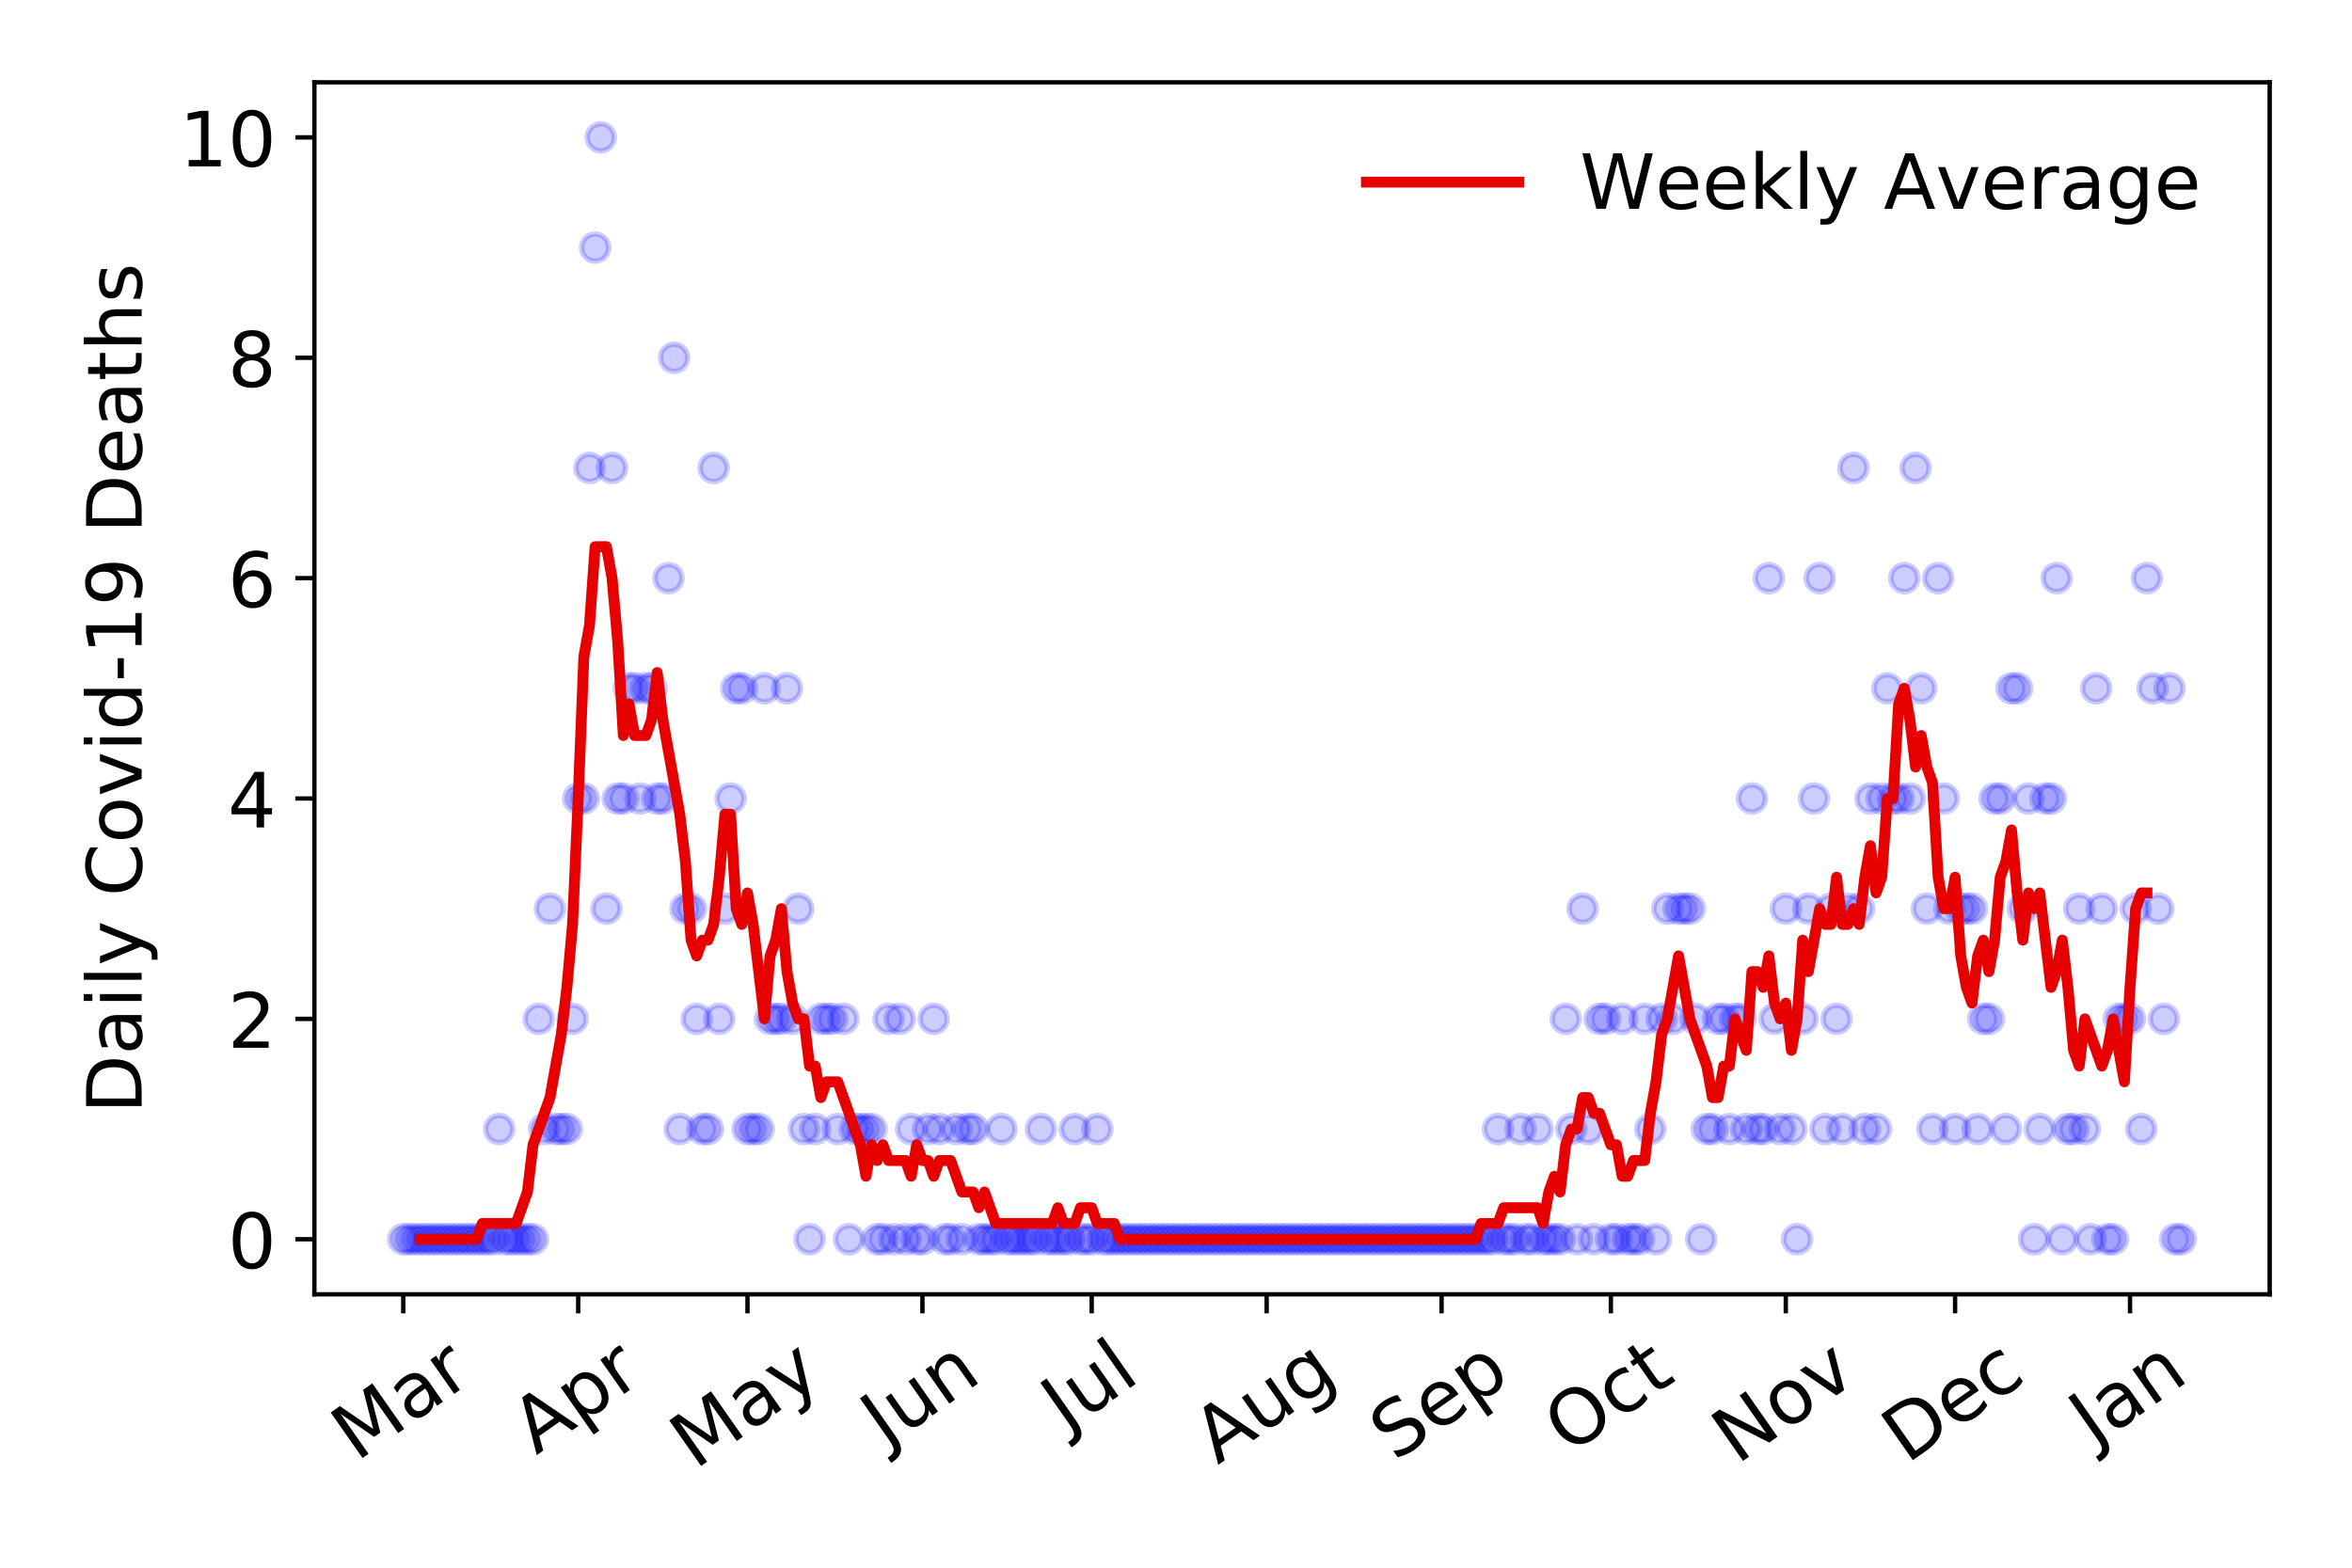 <?xml version="1.0" encoding="utf-8" standalone="no"?>
<!DOCTYPE svg PUBLIC "-//W3C//DTD SVG 1.1//EN"
  "http://www.w3.org/Graphics/SVG/1.1/DTD/svg11.dtd">
<!-- Created with matplotlib (https://matplotlib.org/) -->
<svg height="288pt" version="1.1" viewBox="0 0 432 288" width="432pt" xmlns="http://www.w3.org/2000/svg" xmlns:xlink="http://www.w3.org/1999/xlink">
 <defs>
  <style type="text/css">
*{stroke-linecap:butt;stroke-linejoin:round;}
  </style>
 </defs>
 <g id="figure_1">
  <g id="patch_1">
   <path d="M 0 288 
L 432 288 
L 432 0 
L 0 0 
z
" style="fill:#ffffff;"/>
  </g>
  <g id="axes_1">
   <g id="patch_2">
    <path d="M 57.745 237.778 
L 416.88 237.778 
L 416.88 15.12 
L 57.745 15.12 
z
" style="fill:#ffffff;"/>
   </g>
   <g id="matplotlib.axis_1">
    <g id="xtick_1">
     <g id="line2d_1">
      <defs>
       <path d="M 0 0 
L 0 3.5 
" id="m320314e7ee" style="stroke:#000000;stroke-width:0.8;"/>
      </defs>
      <g>
       <use style="stroke:#000000;stroke-width:0.8;" x="74.069" xlink:href="#m320314e7ee" y="237.778"/>
      </g>
     </g>
     <g id="text_1">
      <!-- Mar -->
      <defs>
       <path d="M 9.812 72.906 
L 24.516 72.906 
L 43.109 23.297 
L 61.812 72.906 
L 76.516 72.906 
L 76.516 0 
L 66.891 0 
L 66.891 64.016 
L 48.094 14.016 
L 38.188 14.016 
L 19.391 64.016 
L 19.391 0 
L 9.812 0 
z
" id="DejaVuSans-77"/>
       <path d="M 34.281 27.484 
Q 23.391 27.484 19.188 25 
Q 14.984 22.516 14.984 16.5 
Q 14.984 11.719 18.141 8.906 
Q 21.297 6.109 26.703 6.109 
Q 34.188 6.109 38.703 11.406 
Q 43.219 16.703 43.219 25.484 
L 43.219 27.484 
z
M 52.203 31.203 
L 52.203 0 
L 43.219 0 
L 43.219 8.297 
Q 40.141 3.328 35.547 0.953 
Q 30.953 -1.422 24.312 -1.422 
Q 15.922 -1.422 10.953 3.297 
Q 6 8.016 6 15.922 
Q 6 25.141 12.172 29.828 
Q 18.359 34.516 30.609 34.516 
L 43.219 34.516 
L 43.219 35.406 
Q 43.219 41.609 39.141 45 
Q 35.062 48.391 27.688 48.391 
Q 23 48.391 18.547 47.266 
Q 14.109 46.141 10.016 43.891 
L 10.016 52.203 
Q 14.938 54.109 19.578 55.047 
Q 24.219 56 28.609 56 
Q 40.484 56 46.344 49.844 
Q 52.203 43.703 52.203 31.203 
z
" id="DejaVuSans-97"/>
       <path d="M 41.109 46.297 
Q 39.594 47.172 37.812 47.578 
Q 36.031 48 33.891 48 
Q 26.266 48 22.188 43.047 
Q 18.109 38.094 18.109 28.812 
L 18.109 0 
L 9.078 0 
L 9.078 54.688 
L 18.109 54.688 
L 18.109 46.188 
Q 20.953 51.172 25.484 53.578 
Q 30.031 56 36.531 56 
Q 37.453 56 38.578 55.875 
Q 39.703 55.766 41.062 55.516 
z
" id="DejaVuSans-114"/>
      </defs>
      <g transform="translate(65.467 268.643)rotate(-35)scale(0.14 -0.14)">
       <use xlink:href="#DejaVuSans-77"/>
       <use x="86.279" xlink:href="#DejaVuSans-97"/>
       <use x="147.559" xlink:href="#DejaVuSans-114"/>
      </g>
     </g>
    </g>
    <g id="xtick_2">
     <g id="line2d_2">
      <g>
       <use style="stroke:#000000;stroke-width:0.8;" x="106.2" xlink:href="#m320314e7ee" y="237.778"/>
      </g>
     </g>
     <g id="text_2">
      <!-- Apr -->
      <defs>
       <path d="M 34.188 63.188 
L 20.797 26.906 
L 47.609 26.906 
z
M 28.609 72.906 
L 39.797 72.906 
L 67.578 0 
L 57.328 0 
L 50.688 18.703 
L 17.828 18.703 
L 11.188 0 
L 0.781 0 
z
" id="DejaVuSans-65"/>
       <path d="M 18.109 8.203 
L 18.109 -20.797 
L 9.078 -20.797 
L 9.078 54.688 
L 18.109 54.688 
L 18.109 46.391 
Q 20.953 51.266 25.266 53.625 
Q 29.594 56 35.594 56 
Q 45.562 56 51.781 48.094 
Q 58.016 40.188 58.016 27.297 
Q 58.016 14.406 51.781 6.484 
Q 45.562 -1.422 35.594 -1.422 
Q 29.594 -1.422 25.266 0.953 
Q 20.953 3.328 18.109 8.203 
z
M 48.688 27.297 
Q 48.688 37.203 44.609 42.844 
Q 40.531 48.484 33.406 48.484 
Q 26.266 48.484 22.188 42.844 
Q 18.109 37.203 18.109 27.297 
Q 18.109 17.391 22.188 11.75 
Q 26.266 6.109 33.406 6.109 
Q 40.531 6.109 44.609 11.75 
Q 48.688 17.391 48.688 27.297 
z
" id="DejaVuSans-112"/>
      </defs>
      <g transform="translate(98.496 267.384)rotate(-35)scale(0.14 -0.14)">
       <use xlink:href="#DejaVuSans-65"/>
       <use x="68.408" xlink:href="#DejaVuSans-112"/>
       <use x="131.885" xlink:href="#DejaVuSans-114"/>
      </g>
     </g>
    </g>
    <g id="xtick_3">
     <g id="line2d_3">
      <g>
       <use style="stroke:#000000;stroke-width:0.8;" x="137.294" xlink:href="#m320314e7ee" y="237.778"/>
      </g>
     </g>
     <g id="text_3">
      <!-- May -->
      <defs>
       <path d="M 32.172 -5.078 
Q 28.375 -14.844 24.75 -17.812 
Q 21.141 -20.797 15.094 -20.797 
L 7.906 -20.797 
L 7.906 -13.281 
L 13.188 -13.281 
Q 16.891 -13.281 18.938 -11.516 
Q 21 -9.766 23.484 -3.219 
L 25.094 0.875 
L 2.984 54.688 
L 12.5 54.688 
L 29.594 11.922 
L 46.688 54.688 
L 56.203 54.688 
z
" id="DejaVuSans-121"/>
      </defs>
      <g transform="translate(127.654 270.094)rotate(-35)scale(0.14 -0.14)">
       <use xlink:href="#DejaVuSans-77"/>
       <use x="86.279" xlink:href="#DejaVuSans-97"/>
       <use x="147.559" xlink:href="#DejaVuSans-121"/>
      </g>
     </g>
    </g>
    <g id="xtick_4">
     <g id="line2d_4">
      <g>
       <use style="stroke:#000000;stroke-width:0.8;" x="169.424" xlink:href="#m320314e7ee" y="237.778"/>
      </g>
     </g>
     <g id="text_4">
      <!-- Jun -->
      <defs>
       <path d="M 9.812 72.906 
L 19.672 72.906 
L 19.672 5.078 
Q 19.672 -8.109 14.672 -14.062 
Q 9.672 -20.016 -1.422 -20.016 
L -5.172 -20.016 
L -5.172 -11.719 
L -2.094 -11.719 
Q 4.438 -11.719 7.125 -8.047 
Q 9.812 -4.391 9.812 5.078 
z
" id="DejaVuSans-74"/>
       <path d="M 8.5 21.578 
L 8.5 54.688 
L 17.484 54.688 
L 17.484 21.922 
Q 17.484 14.156 20.5 10.266 
Q 23.531 6.391 29.594 6.391 
Q 36.859 6.391 41.078 11.031 
Q 45.312 15.672 45.312 23.688 
L 45.312 54.688 
L 54.297 54.688 
L 54.297 0 
L 45.312 0 
L 45.312 8.406 
Q 42.047 3.422 37.719 1 
Q 33.406 -1.422 27.688 -1.422 
Q 18.266 -1.422 13.375 4.438 
Q 8.5 10.297 8.5 21.578 
z
M 31.109 56 
z
" id="DejaVuSans-117"/>
       <path d="M 54.891 33.016 
L 54.891 0 
L 45.906 0 
L 45.906 32.719 
Q 45.906 40.484 42.875 44.328 
Q 39.844 48.188 33.797 48.188 
Q 26.516 48.188 22.312 43.547 
Q 18.109 38.922 18.109 30.906 
L 18.109 0 
L 9.078 0 
L 9.078 54.688 
L 18.109 54.688 
L 18.109 46.188 
Q 21.344 51.125 25.703 53.562 
Q 30.078 56 35.797 56 
Q 45.219 56 50.047 50.172 
Q 54.891 44.344 54.891 33.016 
z
" id="DejaVuSans-110"/>
      </defs>
      <g transform="translate(162.68 266.039)rotate(-35)scale(0.14 -0.14)">
       <use xlink:href="#DejaVuSans-74"/>
       <use x="29.492" xlink:href="#DejaVuSans-117"/>
       <use x="92.871" xlink:href="#DejaVuSans-110"/>
      </g>
     </g>
    </g>
    <g id="xtick_5">
     <g id="line2d_5">
      <g>
       <use style="stroke:#000000;stroke-width:0.8;" x="200.518" xlink:href="#m320314e7ee" y="237.778"/>
      </g>
     </g>
     <g id="text_5">
      <!-- Jul -->
      <defs>
       <path d="M 9.422 75.984 
L 18.406 75.984 
L 18.406 0 
L 9.422 0 
z
" id="DejaVuSans-108"/>
      </defs>
      <g transform="translate(195.815 263.181)rotate(-35)scale(0.14 -0.14)">
       <use xlink:href="#DejaVuSans-74"/>
       <use x="29.492" xlink:href="#DejaVuSans-117"/>
       <use x="92.871" xlink:href="#DejaVuSans-108"/>
      </g>
     </g>
    </g>
    <g id="xtick_6">
     <g id="line2d_6">
      <g>
       <use style="stroke:#000000;stroke-width:0.8;" x="232.648" xlink:href="#m320314e7ee" y="237.778"/>
      </g>
     </g>
     <g id="text_6">
      <!-- Aug -->
      <defs>
       <path d="M 45.406 27.984 
Q 45.406 37.75 41.375 43.109 
Q 37.359 48.484 30.078 48.484 
Q 22.859 48.484 18.828 43.109 
Q 14.797 37.75 14.797 27.984 
Q 14.797 18.266 18.828 12.891 
Q 22.859 7.516 30.078 7.516 
Q 37.359 7.516 41.375 12.891 
Q 45.406 18.266 45.406 27.984 
z
M 54.391 6.781 
Q 54.391 -7.172 48.188 -13.984 
Q 42 -20.797 29.203 -20.797 
Q 24.469 -20.797 20.266 -20.094 
Q 16.062 -19.391 12.109 -17.922 
L 12.109 -9.188 
Q 16.062 -11.328 19.922 -12.344 
Q 23.781 -13.375 27.781 -13.375 
Q 36.625 -13.375 41.016 -8.766 
Q 45.406 -4.156 45.406 5.172 
L 45.406 9.625 
Q 42.625 4.781 38.281 2.391 
Q 33.938 0 27.875 0 
Q 17.828 0 11.672 7.656 
Q 5.516 15.328 5.516 27.984 
Q 5.516 40.672 11.672 48.328 
Q 17.828 56 27.875 56 
Q 33.938 56 38.281 53.609 
Q 42.625 51.219 45.406 46.391 
L 45.406 54.688 
L 54.391 54.688 
z
" id="DejaVuSans-103"/>
      </defs>
      <g transform="translate(223.668 269.172)rotate(-35)scale(0.14 -0.14)">
       <use xlink:href="#DejaVuSans-65"/>
       <use x="68.408" xlink:href="#DejaVuSans-117"/>
       <use x="131.787" xlink:href="#DejaVuSans-103"/>
      </g>
     </g>
    </g>
    <g id="xtick_7">
     <g id="line2d_7">
      <g>
       <use style="stroke:#000000;stroke-width:0.8;" x="264.779" xlink:href="#m320314e7ee" y="237.778"/>
      </g>
     </g>
     <g id="text_7">
      <!-- Sep -->
      <defs>
       <path d="M 53.516 70.516 
L 53.516 60.891 
Q 47.906 63.578 42.922 64.891 
Q 37.938 66.219 33.297 66.219 
Q 25.25 66.219 20.875 63.094 
Q 16.5 59.969 16.5 54.203 
Q 16.5 49.359 19.406 46.891 
Q 22.312 44.438 30.422 42.922 
L 36.375 41.703 
Q 47.406 39.594 52.656 34.297 
Q 57.906 29 57.906 20.125 
Q 57.906 9.516 50.797 4.047 
Q 43.703 -1.422 29.984 -1.422 
Q 24.812 -1.422 18.969 -0.25 
Q 13.141 0.922 6.891 3.219 
L 6.891 13.375 
Q 12.891 10.016 18.656 8.297 
Q 24.422 6.594 29.984 6.594 
Q 38.422 6.594 43.016 9.906 
Q 47.609 13.234 47.609 19.391 
Q 47.609 24.75 44.312 27.781 
Q 41.016 30.812 33.5 32.328 
L 27.484 33.5 
Q 16.453 35.688 11.516 40.375 
Q 6.594 45.062 6.594 53.422 
Q 6.594 63.094 13.406 68.656 
Q 20.219 74.219 32.172 74.219 
Q 37.312 74.219 42.625 73.281 
Q 47.953 72.359 53.516 70.516 
z
" id="DejaVuSans-83"/>
       <path d="M 56.203 29.594 
L 56.203 25.203 
L 14.891 25.203 
Q 15.484 15.922 20.484 11.062 
Q 25.484 6.203 34.422 6.203 
Q 39.594 6.203 44.453 7.469 
Q 49.312 8.734 54.109 11.281 
L 54.109 2.781 
Q 49.266 0.734 44.188 -0.344 
Q 39.109 -1.422 33.891 -1.422 
Q 20.797 -1.422 13.156 6.188 
Q 5.516 13.812 5.516 26.812 
Q 5.516 40.234 12.766 48.109 
Q 20.016 56 32.328 56 
Q 43.359 56 49.781 48.891 
Q 56.203 41.797 56.203 29.594 
z
M 47.219 32.234 
Q 47.125 39.594 43.094 43.984 
Q 39.062 48.391 32.422 48.391 
Q 24.906 48.391 20.391 44.141 
Q 15.875 39.891 15.188 32.172 
z
" id="DejaVuSans-101"/>
      </defs>
      <g transform="translate(256.186 268.629)rotate(-35)scale(0.14 -0.14)">
       <use xlink:href="#DejaVuSans-83"/>
       <use x="63.477" xlink:href="#DejaVuSans-101"/>
       <use x="125" xlink:href="#DejaVuSans-112"/>
      </g>
     </g>
    </g>
    <g id="xtick_8">
     <g id="line2d_8">
      <g>
       <use style="stroke:#000000;stroke-width:0.8;" x="295.873" xlink:href="#m320314e7ee" y="237.778"/>
      </g>
     </g>
     <g id="text_8">
      <!-- Oct -->
      <defs>
       <path d="M 39.406 66.219 
Q 28.656 66.219 22.328 58.203 
Q 16.016 50.203 16.016 36.375 
Q 16.016 22.609 22.328 14.594 
Q 28.656 6.594 39.406 6.594 
Q 50.141 6.594 56.422 14.594 
Q 62.703 22.609 62.703 36.375 
Q 62.703 50.203 56.422 58.203 
Q 50.141 66.219 39.406 66.219 
z
M 39.406 74.219 
Q 54.734 74.219 63.906 63.938 
Q 73.094 53.656 73.094 36.375 
Q 73.094 19.141 63.906 8.859 
Q 54.734 -1.422 39.406 -1.422 
Q 24.031 -1.422 14.812 8.828 
Q 5.609 19.094 5.609 36.375 
Q 5.609 53.656 14.812 63.938 
Q 24.031 74.219 39.406 74.219 
z
" id="DejaVuSans-79"/>
       <path d="M 48.781 52.594 
L 48.781 44.188 
Q 44.969 46.297 41.141 47.344 
Q 37.312 48.391 33.406 48.391 
Q 24.656 48.391 19.812 42.844 
Q 14.984 37.312 14.984 27.297 
Q 14.984 17.281 19.812 11.734 
Q 24.656 6.203 33.406 6.203 
Q 37.312 6.203 41.141 7.25 
Q 44.969 8.297 48.781 10.406 
L 48.781 2.094 
Q 45.016 0.344 40.984 -0.531 
Q 36.969 -1.422 32.422 -1.422 
Q 20.062 -1.422 12.781 6.344 
Q 5.516 14.109 5.516 27.297 
Q 5.516 40.672 12.859 48.328 
Q 20.219 56 33.016 56 
Q 37.156 56 41.109 55.141 
Q 45.062 54.297 48.781 52.594 
z
" id="DejaVuSans-99"/>
       <path d="M 18.312 70.219 
L 18.312 54.688 
L 36.812 54.688 
L 36.812 47.703 
L 18.312 47.703 
L 18.312 18.016 
Q 18.312 11.328 20.141 9.422 
Q 21.969 7.516 27.594 7.516 
L 36.812 7.516 
L 36.812 0 
L 27.594 0 
Q 17.188 0 13.234 3.875 
Q 9.281 7.766 9.281 18.016 
L 9.281 47.703 
L 2.688 47.703 
L 2.688 54.688 
L 9.281 54.688 
L 9.281 70.219 
z
" id="DejaVuSans-116"/>
      </defs>
      <g transform="translate(288.174 267.377)rotate(-35)scale(0.14 -0.14)">
       <use xlink:href="#DejaVuSans-79"/>
       <use x="78.711" xlink:href="#DejaVuSans-99"/>
       <use x="133.691" xlink:href="#DejaVuSans-116"/>
      </g>
     </g>
    </g>
    <g id="xtick_9">
     <g id="line2d_9">
      <g>
       <use style="stroke:#000000;stroke-width:0.8;" x="328.003" xlink:href="#m320314e7ee" y="237.778"/>
      </g>
     </g>
     <g id="text_9">
      <!-- Nov -->
      <defs>
       <path d="M 9.812 72.906 
L 23.094 72.906 
L 55.422 11.922 
L 55.422 72.906 
L 64.984 72.906 
L 64.984 0 
L 51.703 0 
L 19.391 60.984 
L 19.391 0 
L 9.812 0 
z
" id="DejaVuSans-78"/>
       <path d="M 30.609 48.391 
Q 23.391 48.391 19.188 42.75 
Q 14.984 37.109 14.984 27.297 
Q 14.984 17.484 19.156 11.844 
Q 23.344 6.203 30.609 6.203 
Q 37.797 6.203 41.984 11.859 
Q 46.188 17.531 46.188 27.297 
Q 46.188 37.016 41.984 42.703 
Q 37.797 48.391 30.609 48.391 
z
M 30.609 56 
Q 42.328 56 49.016 48.375 
Q 55.719 40.766 55.719 27.297 
Q 55.719 13.875 49.016 6.219 
Q 42.328 -1.422 30.609 -1.422 
Q 18.844 -1.422 12.172 6.219 
Q 5.516 13.875 5.516 27.297 
Q 5.516 40.766 12.172 48.375 
Q 18.844 56 30.609 56 
z
" id="DejaVuSans-111"/>
       <path d="M 2.984 54.688 
L 12.5 54.688 
L 29.594 8.797 
L 46.688 54.688 
L 56.203 54.688 
L 35.688 0 
L 23.484 0 
z
" id="DejaVuSans-118"/>
      </defs>
      <g transform="translate(319.027 269.166)rotate(-35)scale(0.14 -0.14)">
       <use xlink:href="#DejaVuSans-78"/>
       <use x="74.805" xlink:href="#DejaVuSans-111"/>
       <use x="135.986" xlink:href="#DejaVuSans-118"/>
      </g>
     </g>
    </g>
    <g id="xtick_10">
     <g id="line2d_10">
      <g>
       <use style="stroke:#000000;stroke-width:0.8;" x="359.097" xlink:href="#m320314e7ee" y="237.778"/>
      </g>
     </g>
     <g id="text_10">
      <!-- Dec -->
      <defs>
       <path d="M 19.672 64.797 
L 19.672 8.109 
L 31.594 8.109 
Q 46.688 8.109 53.688 14.938 
Q 60.688 21.781 60.688 36.531 
Q 60.688 51.172 53.688 57.984 
Q 46.688 64.797 31.594 64.797 
z
M 9.812 72.906 
L 30.078 72.906 
Q 51.266 72.906 61.172 64.094 
Q 71.094 55.281 71.094 36.531 
Q 71.094 17.672 61.125 8.828 
Q 51.172 0 30.078 0 
L 9.812 0 
z
" id="DejaVuSans-68"/>
      </defs>
      <g transform="translate(350.217 269.032)rotate(-35)scale(0.14 -0.14)">
       <use xlink:href="#DejaVuSans-68"/>
       <use x="77.002" xlink:href="#DejaVuSans-101"/>
       <use x="138.525" xlink:href="#DejaVuSans-99"/>
      </g>
     </g>
    </g>
    <g id="xtick_11">
     <g id="line2d_11">
      <g>
       <use style="stroke:#000000;stroke-width:0.8;" x="391.228" xlink:href="#m320314e7ee" y="237.778"/>
      </g>
     </g>
     <g id="text_11">
      <!-- Jan -->
      <g transform="translate(384.604 265.871)rotate(-35)scale(0.14 -0.14)">
       <use xlink:href="#DejaVuSans-74"/>
       <use x="29.492" xlink:href="#DejaVuSans-97"/>
       <use x="90.771" xlink:href="#DejaVuSans-110"/>
      </g>
     </g>
    </g>
   </g>
   <g id="matplotlib.axis_2">
    <g id="ytick_1">
     <g id="line2d_12">
      <defs>
       <path d="M 0 0 
L -3.5 0 
" id="m341493bf4e" style="stroke:#000000;stroke-width:0.8;"/>
      </defs>
      <g>
       <use style="stroke:#000000;stroke-width:0.8;" x="57.745" xlink:href="#m341493bf4e" y="227.657"/>
      </g>
     </g>
     <g id="text_12">
      <!-- 0 -->
      <defs>
       <path d="M 31.781 66.406 
Q 24.172 66.406 20.328 58.906 
Q 16.5 51.422 16.5 36.375 
Q 16.5 21.391 20.328 13.891 
Q 24.172 6.391 31.781 6.391 
Q 39.453 6.391 43.281 13.891 
Q 47.125 21.391 47.125 36.375 
Q 47.125 51.422 43.281 58.906 
Q 39.453 66.406 31.781 66.406 
z
M 31.781 74.219 
Q 44.047 74.219 50.516 64.516 
Q 56.984 54.828 56.984 36.375 
Q 56.984 17.969 50.516 8.266 
Q 44.047 -1.422 31.781 -1.422 
Q 19.531 -1.422 13.062 8.266 
Q 6.594 17.969 6.594 36.375 
Q 6.594 54.828 13.062 64.516 
Q 19.531 74.219 31.781 74.219 
z
" id="DejaVuSans-48"/>
      </defs>
      <g transform="translate(41.837 232.976)scale(0.14 -0.14)">
       <use xlink:href="#DejaVuSans-48"/>
      </g>
     </g>
    </g>
    <g id="ytick_2">
     <g id="line2d_13">
      <g>
       <use style="stroke:#000000;stroke-width:0.8;" x="57.745" xlink:href="#m341493bf4e" y="187.174"/>
      </g>
     </g>
     <g id="text_13">
      <!-- 2 -->
      <defs>
       <path d="M 19.188 8.297 
L 53.609 8.297 
L 53.609 0 
L 7.328 0 
L 7.328 8.297 
Q 12.938 14.109 22.625 23.891 
Q 32.328 33.688 34.812 36.531 
Q 39.547 41.844 41.422 45.531 
Q 43.312 49.219 43.312 52.781 
Q 43.312 58.594 39.234 62.25 
Q 35.156 65.922 28.609 65.922 
Q 23.969 65.922 18.812 64.312 
Q 13.672 62.703 7.812 59.422 
L 7.812 69.391 
Q 13.766 71.781 18.938 73 
Q 24.125 74.219 28.422 74.219 
Q 39.75 74.219 46.484 68.547 
Q 53.219 62.891 53.219 53.422 
Q 53.219 48.922 51.531 44.891 
Q 49.859 40.875 45.406 35.406 
Q 44.188 33.984 37.641 27.219 
Q 31.109 20.453 19.188 8.297 
z
" id="DejaVuSans-50"/>
      </defs>
      <g transform="translate(41.837 192.493)scale(0.14 -0.14)">
       <use xlink:href="#DejaVuSans-50"/>
      </g>
     </g>
    </g>
    <g id="ytick_3">
     <g id="line2d_14">
      <g>
       <use style="stroke:#000000;stroke-width:0.8;" x="57.745" xlink:href="#m341493bf4e" y="146.691"/>
      </g>
     </g>
     <g id="text_14">
      <!-- 4 -->
      <defs>
       <path d="M 37.797 64.312 
L 12.891 25.391 
L 37.797 25.391 
z
M 35.203 72.906 
L 47.609 72.906 
L 47.609 25.391 
L 58.016 25.391 
L 58.016 17.188 
L 47.609 17.188 
L 47.609 0 
L 37.797 0 
L 37.797 17.188 
L 4.891 17.188 
L 4.891 26.703 
z
" id="DejaVuSans-52"/>
      </defs>
      <g transform="translate(41.837 152.01)scale(0.14 -0.14)">
       <use xlink:href="#DejaVuSans-52"/>
      </g>
     </g>
    </g>
    <g id="ytick_4">
     <g id="line2d_15">
      <g>
       <use style="stroke:#000000;stroke-width:0.8;" x="57.745" xlink:href="#m341493bf4e" y="106.207"/>
      </g>
     </g>
     <g id="text_15">
      <!-- 6 -->
      <defs>
       <path d="M 33.016 40.375 
Q 26.375 40.375 22.484 35.828 
Q 18.609 31.297 18.609 23.391 
Q 18.609 15.531 22.484 10.953 
Q 26.375 6.391 33.016 6.391 
Q 39.656 6.391 43.531 10.953 
Q 47.406 15.531 47.406 23.391 
Q 47.406 31.297 43.531 35.828 
Q 39.656 40.375 33.016 40.375 
z
M 52.594 71.297 
L 52.594 62.312 
Q 48.875 64.062 45.094 64.984 
Q 41.312 65.922 37.594 65.922 
Q 27.828 65.922 22.672 59.328 
Q 17.531 52.734 16.797 39.406 
Q 19.672 43.656 24.016 45.922 
Q 28.375 48.188 33.594 48.188 
Q 44.578 48.188 50.953 41.516 
Q 57.328 34.859 57.328 23.391 
Q 57.328 12.156 50.688 5.359 
Q 44.047 -1.422 33.016 -1.422 
Q 20.359 -1.422 13.672 8.266 
Q 6.984 17.969 6.984 36.375 
Q 6.984 53.656 15.188 63.938 
Q 23.391 74.219 37.203 74.219 
Q 40.922 74.219 44.703 73.484 
Q 48.484 72.75 52.594 71.297 
z
" id="DejaVuSans-54"/>
      </defs>
      <g transform="translate(41.837 111.526)scale(0.14 -0.14)">
       <use xlink:href="#DejaVuSans-54"/>
      </g>
     </g>
    </g>
    <g id="ytick_5">
     <g id="line2d_16">
      <g>
       <use style="stroke:#000000;stroke-width:0.8;" x="57.745" xlink:href="#m341493bf4e" y="65.724"/>
      </g>
     </g>
     <g id="text_16">
      <!-- 8 -->
      <defs>
       <path d="M 31.781 34.625 
Q 24.75 34.625 20.719 30.859 
Q 16.703 27.094 16.703 20.516 
Q 16.703 13.922 20.719 10.156 
Q 24.75 6.391 31.781 6.391 
Q 38.812 6.391 42.859 10.172 
Q 46.922 13.969 46.922 20.516 
Q 46.922 27.094 42.891 30.859 
Q 38.875 34.625 31.781 34.625 
z
M 21.922 38.812 
Q 15.578 40.375 12.031 44.719 
Q 8.5 49.078 8.5 55.328 
Q 8.5 64.062 14.719 69.141 
Q 20.953 74.219 31.781 74.219 
Q 42.672 74.219 48.875 69.141 
Q 55.078 64.062 55.078 55.328 
Q 55.078 49.078 51.531 44.719 
Q 48 40.375 41.703 38.812 
Q 48.828 37.156 52.797 32.312 
Q 56.781 27.484 56.781 20.516 
Q 56.781 9.906 50.312 4.234 
Q 43.844 -1.422 31.781 -1.422 
Q 19.734 -1.422 13.25 4.234 
Q 6.781 9.906 6.781 20.516 
Q 6.781 27.484 10.781 32.312 
Q 14.797 37.156 21.922 38.812 
z
M 18.312 54.391 
Q 18.312 48.734 21.844 45.562 
Q 25.391 42.391 31.781 42.391 
Q 38.141 42.391 41.719 45.562 
Q 45.312 48.734 45.312 54.391 
Q 45.312 60.062 41.719 63.234 
Q 38.141 66.406 31.781 66.406 
Q 25.391 66.406 21.844 63.234 
Q 18.312 60.062 18.312 54.391 
z
" id="DejaVuSans-56"/>
      </defs>
      <g transform="translate(41.837 71.043)scale(0.14 -0.14)">
       <use xlink:href="#DejaVuSans-56"/>
      </g>
     </g>
    </g>
    <g id="ytick_6">
     <g id="line2d_17">
      <g>
       <use style="stroke:#000000;stroke-width:0.8;" x="57.745" xlink:href="#m341493bf4e" y="25.241"/>
      </g>
     </g>
     <g id="text_17">
      <!-- 10 -->
      <defs>
       <path d="M 12.406 8.297 
L 28.516 8.297 
L 28.516 63.922 
L 10.984 60.406 
L 10.984 69.391 
L 28.422 72.906 
L 38.281 72.906 
L 38.281 8.297 
L 54.391 8.297 
L 54.391 0 
L 12.406 0 
z
" id="DejaVuSans-49"/>
      </defs>
      <g transform="translate(32.93 30.56)scale(0.14 -0.14)">
       <use xlink:href="#DejaVuSans-49"/>
       <use x="63.623" xlink:href="#DejaVuSans-48"/>
      </g>
     </g>
    </g>
    <g id="text_18">
     <!-- Daily Covid-19 Deaths -->
     <defs>
      <path d="M 9.422 54.688 
L 18.406 54.688 
L 18.406 0 
L 9.422 0 
z
M 9.422 75.984 
L 18.406 75.984 
L 18.406 64.594 
L 9.422 64.594 
z
" id="DejaVuSans-105"/>
      <path id="DejaVuSans-32"/>
      <path d="M 64.406 67.281 
L 64.406 56.891 
Q 59.422 61.531 53.781 63.812 
Q 48.141 66.109 41.797 66.109 
Q 29.297 66.109 22.656 58.469 
Q 16.016 50.828 16.016 36.375 
Q 16.016 21.969 22.656 14.328 
Q 29.297 6.688 41.797 6.688 
Q 48.141 6.688 53.781 8.984 
Q 59.422 11.281 64.406 15.922 
L 64.406 5.609 
Q 59.234 2.094 53.438 0.328 
Q 47.656 -1.422 41.219 -1.422 
Q 24.656 -1.422 15.125 8.703 
Q 5.609 18.844 5.609 36.375 
Q 5.609 53.953 15.125 64.078 
Q 24.656 74.219 41.219 74.219 
Q 47.75 74.219 53.531 72.484 
Q 59.328 70.75 64.406 67.281 
z
" id="DejaVuSans-67"/>
      <path d="M 45.406 46.391 
L 45.406 75.984 
L 54.391 75.984 
L 54.391 0 
L 45.406 0 
L 45.406 8.203 
Q 42.578 3.328 38.25 0.953 
Q 33.938 -1.422 27.875 -1.422 
Q 17.969 -1.422 11.734 6.484 
Q 5.516 14.406 5.516 27.297 
Q 5.516 40.188 11.734 48.094 
Q 17.969 56 27.875 56 
Q 33.938 56 38.25 53.625 
Q 42.578 51.266 45.406 46.391 
z
M 14.797 27.297 
Q 14.797 17.391 18.875 11.75 
Q 22.953 6.109 30.078 6.109 
Q 37.203 6.109 41.297 11.75 
Q 45.406 17.391 45.406 27.297 
Q 45.406 37.203 41.297 42.844 
Q 37.203 48.484 30.078 48.484 
Q 22.953 48.484 18.875 42.844 
Q 14.797 37.203 14.797 27.297 
z
" id="DejaVuSans-100"/>
      <path d="M 4.891 31.391 
L 31.203 31.391 
L 31.203 23.391 
L 4.891 23.391 
z
" id="DejaVuSans-45"/>
      <path d="M 10.984 1.516 
L 10.984 10.5 
Q 14.703 8.734 18.5 7.812 
Q 22.312 6.891 25.984 6.891 
Q 35.75 6.891 40.891 13.453 
Q 46.047 20.016 46.781 33.406 
Q 43.953 29.203 39.594 26.953 
Q 35.25 24.703 29.984 24.703 
Q 19.047 24.703 12.672 31.312 
Q 6.297 37.938 6.297 49.422 
Q 6.297 60.641 12.938 67.422 
Q 19.578 74.219 30.609 74.219 
Q 43.266 74.219 49.922 64.516 
Q 56.594 54.828 56.594 36.375 
Q 56.594 19.141 48.406 8.859 
Q 40.234 -1.422 26.422 -1.422 
Q 22.703 -1.422 18.891 -0.688 
Q 15.094 0.047 10.984 1.516 
z
M 30.609 32.422 
Q 37.25 32.422 41.125 36.953 
Q 45.016 41.5 45.016 49.422 
Q 45.016 57.281 41.125 61.844 
Q 37.25 66.406 30.609 66.406 
Q 23.969 66.406 20.094 61.844 
Q 16.219 57.281 16.219 49.422 
Q 16.219 41.5 20.094 36.953 
Q 23.969 32.422 30.609 32.422 
z
" id="DejaVuSans-57"/>
      <path d="M 54.891 33.016 
L 54.891 0 
L 45.906 0 
L 45.906 32.719 
Q 45.906 40.484 42.875 44.328 
Q 39.844 48.188 33.797 48.188 
Q 26.516 48.188 22.312 43.547 
Q 18.109 38.922 18.109 30.906 
L 18.109 0 
L 9.078 0 
L 9.078 75.984 
L 18.109 75.984 
L 18.109 46.188 
Q 21.344 51.125 25.703 53.562 
Q 30.078 56 35.797 56 
Q 45.219 56 50.047 50.172 
Q 54.891 44.344 54.891 33.016 
z
" id="DejaVuSans-104"/>
      <path d="M 44.281 53.078 
L 44.281 44.578 
Q 40.484 46.531 36.375 47.5 
Q 32.281 48.484 27.875 48.484 
Q 21.188 48.484 17.844 46.438 
Q 14.5 44.391 14.5 40.281 
Q 14.5 37.156 16.891 35.375 
Q 19.281 33.594 26.516 31.984 
L 29.594 31.297 
Q 39.156 29.25 43.188 25.516 
Q 47.219 21.781 47.219 15.094 
Q 47.219 7.469 41.188 3.016 
Q 35.156 -1.422 24.609 -1.422 
Q 20.219 -1.422 15.453 -0.562 
Q 10.688 0.297 5.422 2 
L 5.422 11.281 
Q 10.406 8.688 15.234 7.391 
Q 20.062 6.109 24.812 6.109 
Q 31.156 6.109 34.562 8.281 
Q 37.984 10.453 37.984 14.406 
Q 37.984 18.062 35.516 20.016 
Q 33.062 21.969 24.703 23.781 
L 21.578 24.516 
Q 13.234 26.266 9.516 29.906 
Q 5.812 33.547 5.812 39.891 
Q 5.812 47.609 11.281 51.797 
Q 16.75 56 26.812 56 
Q 31.781 56 36.172 55.266 
Q 40.578 54.547 44.281 53.078 
z
" id="DejaVuSans-115"/>
     </defs>
     <g transform="translate(26.018 204.56)rotate(-90)scale(0.14 -0.14)">
      <use xlink:href="#DejaVuSans-68"/>
      <use x="77.002" xlink:href="#DejaVuSans-97"/>
      <use x="138.281" xlink:href="#DejaVuSans-105"/>
      <use x="166.064" xlink:href="#DejaVuSans-108"/>
      <use x="193.848" xlink:href="#DejaVuSans-121"/>
      <use x="253.027" xlink:href="#DejaVuSans-32"/>
      <use x="284.814" xlink:href="#DejaVuSans-67"/>
      <use x="354.639" xlink:href="#DejaVuSans-111"/>
      <use x="415.82" xlink:href="#DejaVuSans-118"/>
      <use x="475" xlink:href="#DejaVuSans-105"/>
      <use x="502.783" xlink:href="#DejaVuSans-100"/>
      <use x="566.26" xlink:href="#DejaVuSans-45"/>
      <use x="602.344" xlink:href="#DejaVuSans-49"/>
      <use x="665.967" xlink:href="#DejaVuSans-57"/>
      <use x="729.59" xlink:href="#DejaVuSans-32"/>
      <use x="761.377" xlink:href="#DejaVuSans-68"/>
      <use x="838.379" xlink:href="#DejaVuSans-101"/>
      <use x="899.902" xlink:href="#DejaVuSans-97"/>
      <use x="961.182" xlink:href="#DejaVuSans-116"/>
      <use x="1000.391" xlink:href="#DejaVuSans-104"/>
      <use x="1063.77" xlink:href="#DejaVuSans-115"/>
     </g>
    </g>
   </g>
   <g id="line2d_18">
    <defs>
     <path d="M 0 2.5 
C 0.663 2.5 1.299 2.237 1.768 1.768 
C 2.237 1.299 2.5 0.663 2.5 0 
C 2.5 -0.663 2.237 -1.299 1.768 -1.768 
C 1.299 -2.237 0.663 -2.5 0 -2.5 
C -0.663 -2.5 -1.299 -2.237 -1.768 -1.768 
C -2.237 -1.299 -2.5 -0.663 -2.5 0 
C -2.5 0.663 -2.237 1.299 -1.768 1.768 
C -1.299 2.237 -0.663 2.5 0 2.5 
z
" id="mac5b9690f5" style="stroke:#0000ff;stroke-opacity:0.2;"/>
    </defs>
    <g clip-path="url(#p13c2b3958c)">
     <use style="fill:#0000ff;fill-opacity:0.2;stroke:#0000ff;stroke-opacity:0.2;" x="74.069" xlink:href="#mac5b9690f5" y="227.657"/>
     <use style="fill:#0000ff;fill-opacity:0.2;stroke:#0000ff;stroke-opacity:0.2;" x="75.106" xlink:href="#mac5b9690f5" y="227.657"/>
     <use style="fill:#0000ff;fill-opacity:0.2;stroke:#0000ff;stroke-opacity:0.2;" x="76.142" xlink:href="#mac5b9690f5" y="227.657"/>
     <use style="fill:#0000ff;fill-opacity:0.2;stroke:#0000ff;stroke-opacity:0.2;" x="77.179" xlink:href="#mac5b9690f5" y="227.657"/>
     <use style="fill:#0000ff;fill-opacity:0.2;stroke:#0000ff;stroke-opacity:0.2;" x="78.215" xlink:href="#mac5b9690f5" y="227.657"/>
     <use style="fill:#0000ff;fill-opacity:0.2;stroke:#0000ff;stroke-opacity:0.2;" x="79.252" xlink:href="#mac5b9690f5" y="227.657"/>
     <use style="fill:#0000ff;fill-opacity:0.2;stroke:#0000ff;stroke-opacity:0.2;" x="80.288" xlink:href="#mac5b9690f5" y="227.657"/>
     <use style="fill:#0000ff;fill-opacity:0.2;stroke:#0000ff;stroke-opacity:0.2;" x="81.325" xlink:href="#mac5b9690f5" y="227.657"/>
     <use style="fill:#0000ff;fill-opacity:0.2;stroke:#0000ff;stroke-opacity:0.2;" x="82.361" xlink:href="#mac5b9690f5" y="227.657"/>
     <use style="fill:#0000ff;fill-opacity:0.2;stroke:#0000ff;stroke-opacity:0.2;" x="83.397" xlink:href="#mac5b9690f5" y="227.657"/>
     <use style="fill:#0000ff;fill-opacity:0.2;stroke:#0000ff;stroke-opacity:0.2;" x="84.434" xlink:href="#mac5b9690f5" y="227.657"/>
     <use style="fill:#0000ff;fill-opacity:0.2;stroke:#0000ff;stroke-opacity:0.2;" x="85.47" xlink:href="#mac5b9690f5" y="227.657"/>
     <use style="fill:#0000ff;fill-opacity:0.2;stroke:#0000ff;stroke-opacity:0.2;" x="86.507" xlink:href="#mac5b9690f5" y="227.657"/>
     <use style="fill:#0000ff;fill-opacity:0.2;stroke:#0000ff;stroke-opacity:0.2;" x="87.543" xlink:href="#mac5b9690f5" y="227.657"/>
     <use style="fill:#0000ff;fill-opacity:0.2;stroke:#0000ff;stroke-opacity:0.2;" x="88.58" xlink:href="#mac5b9690f5" y="227.657"/>
     <use style="fill:#0000ff;fill-opacity:0.2;stroke:#0000ff;stroke-opacity:0.2;" x="89.616" xlink:href="#mac5b9690f5" y="227.657"/>
     <use style="fill:#0000ff;fill-opacity:0.2;stroke:#0000ff;stroke-opacity:0.2;" x="90.653" xlink:href="#mac5b9690f5" y="227.657"/>
     <use style="fill:#0000ff;fill-opacity:0.2;stroke:#0000ff;stroke-opacity:0.2;" x="91.689" xlink:href="#mac5b9690f5" y="207.416"/>
     <use style="fill:#0000ff;fill-opacity:0.2;stroke:#0000ff;stroke-opacity:0.2;" x="92.726" xlink:href="#mac5b9690f5" y="227.657"/>
     <use style="fill:#0000ff;fill-opacity:0.2;stroke:#0000ff;stroke-opacity:0.2;" x="93.762" xlink:href="#mac5b9690f5" y="227.657"/>
     <use style="fill:#0000ff;fill-opacity:0.2;stroke:#0000ff;stroke-opacity:0.2;" x="94.799" xlink:href="#mac5b9690f5" y="227.657"/>
     <use style="fill:#0000ff;fill-opacity:0.2;stroke:#0000ff;stroke-opacity:0.2;" x="95.835" xlink:href="#mac5b9690f5" y="227.657"/>
     <use style="fill:#0000ff;fill-opacity:0.2;stroke:#0000ff;stroke-opacity:0.2;" x="96.872" xlink:href="#mac5b9690f5" y="227.657"/>
     <use style="fill:#0000ff;fill-opacity:0.2;stroke:#0000ff;stroke-opacity:0.2;" x="97.908" xlink:href="#mac5b9690f5" y="227.657"/>
     <use style="fill:#0000ff;fill-opacity:0.2;stroke:#0000ff;stroke-opacity:0.2;" x="98.944" xlink:href="#mac5b9690f5" y="187.174"/>
     <use style="fill:#0000ff;fill-opacity:0.2;stroke:#0000ff;stroke-opacity:0.2;" x="99.981" xlink:href="#mac5b9690f5" y="207.416"/>
     <use style="fill:#0000ff;fill-opacity:0.2;stroke:#0000ff;stroke-opacity:0.2;" x="101.017" xlink:href="#mac5b9690f5" y="166.932"/>
     <use style="fill:#0000ff;fill-opacity:0.2;stroke:#0000ff;stroke-opacity:0.2;" x="102.054" xlink:href="#mac5b9690f5" y="207.416"/>
     <use style="fill:#0000ff;fill-opacity:0.2;stroke:#0000ff;stroke-opacity:0.2;" x="103.09" xlink:href="#mac5b9690f5" y="207.416"/>
     <use style="fill:#0000ff;fill-opacity:0.2;stroke:#0000ff;stroke-opacity:0.2;" x="104.127" xlink:href="#mac5b9690f5" y="207.416"/>
     <use style="fill:#0000ff;fill-opacity:0.2;stroke:#0000ff;stroke-opacity:0.2;" x="105.163" xlink:href="#mac5b9690f5" y="187.174"/>
     <use style="fill:#0000ff;fill-opacity:0.2;stroke:#0000ff;stroke-opacity:0.2;" x="106.2" xlink:href="#mac5b9690f5" y="146.691"/>
     <use style="fill:#0000ff;fill-opacity:0.2;stroke:#0000ff;stroke-opacity:0.2;" x="107.236" xlink:href="#mac5b9690f5" y="146.691"/>
     <use style="fill:#0000ff;fill-opacity:0.2;stroke:#0000ff;stroke-opacity:0.2;" x="108.273" xlink:href="#mac5b9690f5" y="85.966"/>
     <use style="fill:#0000ff;fill-opacity:0.2;stroke:#0000ff;stroke-opacity:0.2;" x="109.309" xlink:href="#mac5b9690f5" y="45.482"/>
     <use style="fill:#0000ff;fill-opacity:0.2;stroke:#0000ff;stroke-opacity:0.2;" x="110.346" xlink:href="#mac5b9690f5" y="25.241"/>
     <use style="fill:#0000ff;fill-opacity:0.2;stroke:#0000ff;stroke-opacity:0.2;" x="111.382" xlink:href="#mac5b9690f5" y="166.932"/>
     <use style="fill:#0000ff;fill-opacity:0.2;stroke:#0000ff;stroke-opacity:0.2;" x="112.419" xlink:href="#mac5b9690f5" y="85.966"/>
     <use style="fill:#0000ff;fill-opacity:0.2;stroke:#0000ff;stroke-opacity:0.2;" x="113.455" xlink:href="#mac5b9690f5" y="146.691"/>
     <use style="fill:#0000ff;fill-opacity:0.2;stroke:#0000ff;stroke-opacity:0.2;" x="114.491" xlink:href="#mac5b9690f5" y="146.691"/>
     <use style="fill:#0000ff;fill-opacity:0.2;stroke:#0000ff;stroke-opacity:0.2;" x="115.528" xlink:href="#mac5b9690f5" y="126.449"/>
     <use style="fill:#0000ff;fill-opacity:0.2;stroke:#0000ff;stroke-opacity:0.2;" x="116.564" xlink:href="#mac5b9690f5" y="126.449"/>
     <use style="fill:#0000ff;fill-opacity:0.2;stroke:#0000ff;stroke-opacity:0.2;" x="117.601" xlink:href="#mac5b9690f5" y="146.691"/>
     <use style="fill:#0000ff;fill-opacity:0.2;stroke:#0000ff;stroke-opacity:0.2;" x="118.637" xlink:href="#mac5b9690f5" y="126.449"/>
     <use style="fill:#0000ff;fill-opacity:0.2;stroke:#0000ff;stroke-opacity:0.2;" x="119.674" xlink:href="#mac5b9690f5" y="126.449"/>
     <use style="fill:#0000ff;fill-opacity:0.2;stroke:#0000ff;stroke-opacity:0.2;" x="120.71" xlink:href="#mac5b9690f5" y="146.691"/>
     <use style="fill:#0000ff;fill-opacity:0.2;stroke:#0000ff;stroke-opacity:0.2;" x="121.747" xlink:href="#mac5b9690f5" y="146.691"/>
     <use style="fill:#0000ff;fill-opacity:0.2;stroke:#0000ff;stroke-opacity:0.2;" x="122.783" xlink:href="#mac5b9690f5" y="106.207"/>
     <use style="fill:#0000ff;fill-opacity:0.2;stroke:#0000ff;stroke-opacity:0.2;" x="123.82" xlink:href="#mac5b9690f5" y="65.724"/>
     <use style="fill:#0000ff;fill-opacity:0.2;stroke:#0000ff;stroke-opacity:0.2;" x="124.856" xlink:href="#mac5b9690f5" y="207.416"/>
     <use style="fill:#0000ff;fill-opacity:0.2;stroke:#0000ff;stroke-opacity:0.2;" x="125.893" xlink:href="#mac5b9690f5" y="166.932"/>
     <use style="fill:#0000ff;fill-opacity:0.2;stroke:#0000ff;stroke-opacity:0.2;" x="126.929" xlink:href="#mac5b9690f5" y="166.932"/>
     <use style="fill:#0000ff;fill-opacity:0.2;stroke:#0000ff;stroke-opacity:0.2;" x="127.965" xlink:href="#mac5b9690f5" y="187.174"/>
     <use style="fill:#0000ff;fill-opacity:0.2;stroke:#0000ff;stroke-opacity:0.2;" x="129.002" xlink:href="#mac5b9690f5" y="207.416"/>
     <use style="fill:#0000ff;fill-opacity:0.2;stroke:#0000ff;stroke-opacity:0.2;" x="130.038" xlink:href="#mac5b9690f5" y="207.416"/>
     <use style="fill:#0000ff;fill-opacity:0.2;stroke:#0000ff;stroke-opacity:0.2;" x="131.075" xlink:href="#mac5b9690f5" y="85.966"/>
     <use style="fill:#0000ff;fill-opacity:0.2;stroke:#0000ff;stroke-opacity:0.2;" x="132.111" xlink:href="#mac5b9690f5" y="187.174"/>
     <use style="fill:#0000ff;fill-opacity:0.2;stroke:#0000ff;stroke-opacity:0.2;" x="133.148" xlink:href="#mac5b9690f5" y="166.932"/>
     <use style="fill:#0000ff;fill-opacity:0.2;stroke:#0000ff;stroke-opacity:0.2;" x="134.184" xlink:href="#mac5b9690f5" y="146.691"/>
     <use style="fill:#0000ff;fill-opacity:0.2;stroke:#0000ff;stroke-opacity:0.2;" x="135.221" xlink:href="#mac5b9690f5" y="126.449"/>
     <use style="fill:#0000ff;fill-opacity:0.2;stroke:#0000ff;stroke-opacity:0.2;" x="136.257" xlink:href="#mac5b9690f5" y="126.449"/>
     <use style="fill:#0000ff;fill-opacity:0.2;stroke:#0000ff;stroke-opacity:0.2;" x="137.294" xlink:href="#mac5b9690f5" y="207.416"/>
     <use style="fill:#0000ff;fill-opacity:0.2;stroke:#0000ff;stroke-opacity:0.2;" x="138.33" xlink:href="#mac5b9690f5" y="207.416"/>
     <use style="fill:#0000ff;fill-opacity:0.2;stroke:#0000ff;stroke-opacity:0.2;" x="139.367" xlink:href="#mac5b9690f5" y="207.416"/>
     <use style="fill:#0000ff;fill-opacity:0.2;stroke:#0000ff;stroke-opacity:0.2;" x="140.403" xlink:href="#mac5b9690f5" y="126.449"/>
     <use style="fill:#0000ff;fill-opacity:0.2;stroke:#0000ff;stroke-opacity:0.2;" x="141.44" xlink:href="#mac5b9690f5" y="187.174"/>
     <use style="fill:#0000ff;fill-opacity:0.2;stroke:#0000ff;stroke-opacity:0.2;" x="142.476" xlink:href="#mac5b9690f5" y="187.174"/>
     <use style="fill:#0000ff;fill-opacity:0.2;stroke:#0000ff;stroke-opacity:0.2;" x="143.512" xlink:href="#mac5b9690f5" y="187.174"/>
     <use style="fill:#0000ff;fill-opacity:0.2;stroke:#0000ff;stroke-opacity:0.2;" x="144.549" xlink:href="#mac5b9690f5" y="126.449"/>
     <use style="fill:#0000ff;fill-opacity:0.2;stroke:#0000ff;stroke-opacity:0.2;" x="145.585" xlink:href="#mac5b9690f5" y="187.174"/>
     <use style="fill:#0000ff;fill-opacity:0.2;stroke:#0000ff;stroke-opacity:0.2;" x="146.622" xlink:href="#mac5b9690f5" y="166.932"/>
     <use style="fill:#0000ff;fill-opacity:0.2;stroke:#0000ff;stroke-opacity:0.2;" x="147.658" xlink:href="#mac5b9690f5" y="207.416"/>
     <use style="fill:#0000ff;fill-opacity:0.2;stroke:#0000ff;stroke-opacity:0.2;" x="148.695" xlink:href="#mac5b9690f5" y="227.657"/>
     <use style="fill:#0000ff;fill-opacity:0.2;stroke:#0000ff;stroke-opacity:0.2;" x="149.731" xlink:href="#mac5b9690f5" y="207.416"/>
     <use style="fill:#0000ff;fill-opacity:0.2;stroke:#0000ff;stroke-opacity:0.2;" x="150.768" xlink:href="#mac5b9690f5" y="187.174"/>
     <use style="fill:#0000ff;fill-opacity:0.2;stroke:#0000ff;stroke-opacity:0.2;" x="151.804" xlink:href="#mac5b9690f5" y="187.174"/>
     <use style="fill:#0000ff;fill-opacity:0.2;stroke:#0000ff;stroke-opacity:0.2;" x="152.841" xlink:href="#mac5b9690f5" y="187.174"/>
     <use style="fill:#0000ff;fill-opacity:0.2;stroke:#0000ff;stroke-opacity:0.2;" x="153.877" xlink:href="#mac5b9690f5" y="207.416"/>
     <use style="fill:#0000ff;fill-opacity:0.2;stroke:#0000ff;stroke-opacity:0.2;" x="154.914" xlink:href="#mac5b9690f5" y="187.174"/>
     <use style="fill:#0000ff;fill-opacity:0.2;stroke:#0000ff;stroke-opacity:0.2;" x="155.95" xlink:href="#mac5b9690f5" y="227.657"/>
     <use style="fill:#0000ff;fill-opacity:0.2;stroke:#0000ff;stroke-opacity:0.2;" x="156.986" xlink:href="#mac5b9690f5" y="207.416"/>
     <use style="fill:#0000ff;fill-opacity:0.2;stroke:#0000ff;stroke-opacity:0.2;" x="158.023" xlink:href="#mac5b9690f5" y="207.416"/>
     <use style="fill:#0000ff;fill-opacity:0.2;stroke:#0000ff;stroke-opacity:0.2;" x="159.059" xlink:href="#mac5b9690f5" y="207.416"/>
     <use style="fill:#0000ff;fill-opacity:0.2;stroke:#0000ff;stroke-opacity:0.2;" x="160.096" xlink:href="#mac5b9690f5" y="207.416"/>
     <use style="fill:#0000ff;fill-opacity:0.2;stroke:#0000ff;stroke-opacity:0.2;" x="161.132" xlink:href="#mac5b9690f5" y="227.657"/>
     <use style="fill:#0000ff;fill-opacity:0.2;stroke:#0000ff;stroke-opacity:0.2;" x="162.169" xlink:href="#mac5b9690f5" y="227.657"/>
     <use style="fill:#0000ff;fill-opacity:0.2;stroke:#0000ff;stroke-opacity:0.2;" x="163.205" xlink:href="#mac5b9690f5" y="187.174"/>
     <use style="fill:#0000ff;fill-opacity:0.2;stroke:#0000ff;stroke-opacity:0.2;" x="164.242" xlink:href="#mac5b9690f5" y="227.657"/>
     <use style="fill:#0000ff;fill-opacity:0.2;stroke:#0000ff;stroke-opacity:0.2;" x="165.278" xlink:href="#mac5b9690f5" y="187.174"/>
     <use style="fill:#0000ff;fill-opacity:0.2;stroke:#0000ff;stroke-opacity:0.2;" x="166.315" xlink:href="#mac5b9690f5" y="227.657"/>
     <use style="fill:#0000ff;fill-opacity:0.2;stroke:#0000ff;stroke-opacity:0.2;" x="167.351" xlink:href="#mac5b9690f5" y="207.416"/>
     <use style="fill:#0000ff;fill-opacity:0.2;stroke:#0000ff;stroke-opacity:0.2;" x="168.388" xlink:href="#mac5b9690f5" y="227.657"/>
     <use style="fill:#0000ff;fill-opacity:0.2;stroke:#0000ff;stroke-opacity:0.2;" x="169.424" xlink:href="#mac5b9690f5" y="227.657"/>
     <use style="fill:#0000ff;fill-opacity:0.2;stroke:#0000ff;stroke-opacity:0.2;" x="170.461" xlink:href="#mac5b9690f5" y="207.416"/>
     <use style="fill:#0000ff;fill-opacity:0.2;stroke:#0000ff;stroke-opacity:0.2;" x="171.497" xlink:href="#mac5b9690f5" y="187.174"/>
     <use style="fill:#0000ff;fill-opacity:0.2;stroke:#0000ff;stroke-opacity:0.2;" x="172.533" xlink:href="#mac5b9690f5" y="207.416"/>
     <use style="fill:#0000ff;fill-opacity:0.2;stroke:#0000ff;stroke-opacity:0.2;" x="173.57" xlink:href="#mac5b9690f5" y="227.657"/>
     <use style="fill:#0000ff;fill-opacity:0.2;stroke:#0000ff;stroke-opacity:0.2;" x="174.606" xlink:href="#mac5b9690f5" y="227.657"/>
     <use style="fill:#0000ff;fill-opacity:0.2;stroke:#0000ff;stroke-opacity:0.2;" x="175.643" xlink:href="#mac5b9690f5" y="207.416"/>
     <use style="fill:#0000ff;fill-opacity:0.2;stroke:#0000ff;stroke-opacity:0.2;" x="176.679" xlink:href="#mac5b9690f5" y="227.657"/>
     <use style="fill:#0000ff;fill-opacity:0.2;stroke:#0000ff;stroke-opacity:0.2;" x="177.716" xlink:href="#mac5b9690f5" y="207.416"/>
     <use style="fill:#0000ff;fill-opacity:0.2;stroke:#0000ff;stroke-opacity:0.2;" x="178.752" xlink:href="#mac5b9690f5" y="207.416"/>
     <use style="fill:#0000ff;fill-opacity:0.2;stroke:#0000ff;stroke-opacity:0.2;" x="179.789" xlink:href="#mac5b9690f5" y="227.657"/>
     <use style="fill:#0000ff;fill-opacity:0.2;stroke:#0000ff;stroke-opacity:0.2;" x="180.825" xlink:href="#mac5b9690f5" y="227.657"/>
     <use style="fill:#0000ff;fill-opacity:0.2;stroke:#0000ff;stroke-opacity:0.2;" x="181.862" xlink:href="#mac5b9690f5" y="227.657"/>
     <use style="fill:#0000ff;fill-opacity:0.2;stroke:#0000ff;stroke-opacity:0.2;" x="182.898" xlink:href="#mac5b9690f5" y="227.657"/>
     <use style="fill:#0000ff;fill-opacity:0.2;stroke:#0000ff;stroke-opacity:0.2;" x="183.935" xlink:href="#mac5b9690f5" y="207.416"/>
     <use style="fill:#0000ff;fill-opacity:0.2;stroke:#0000ff;stroke-opacity:0.2;" x="184.971" xlink:href="#mac5b9690f5" y="227.657"/>
     <use style="fill:#0000ff;fill-opacity:0.2;stroke:#0000ff;stroke-opacity:0.2;" x="186.007" xlink:href="#mac5b9690f5" y="227.657"/>
     <use style="fill:#0000ff;fill-opacity:0.2;stroke:#0000ff;stroke-opacity:0.2;" x="187.044" xlink:href="#mac5b9690f5" y="227.657"/>
     <use style="fill:#0000ff;fill-opacity:0.2;stroke:#0000ff;stroke-opacity:0.2;" x="188.08" xlink:href="#mac5b9690f5" y="227.657"/>
     <use style="fill:#0000ff;fill-opacity:0.2;stroke:#0000ff;stroke-opacity:0.2;" x="189.117" xlink:href="#mac5b9690f5" y="227.657"/>
     <use style="fill:#0000ff;fill-opacity:0.2;stroke:#0000ff;stroke-opacity:0.2;" x="190.153" xlink:href="#mac5b9690f5" y="227.657"/>
     <use style="fill:#0000ff;fill-opacity:0.2;stroke:#0000ff;stroke-opacity:0.2;" x="191.19" xlink:href="#mac5b9690f5" y="207.416"/>
     <use style="fill:#0000ff;fill-opacity:0.2;stroke:#0000ff;stroke-opacity:0.2;" x="192.226" xlink:href="#mac5b9690f5" y="227.657"/>
     <use style="fill:#0000ff;fill-opacity:0.2;stroke:#0000ff;stroke-opacity:0.2;" x="193.263" xlink:href="#mac5b9690f5" y="227.657"/>
     <use style="fill:#0000ff;fill-opacity:0.2;stroke:#0000ff;stroke-opacity:0.2;" x="194.299" xlink:href="#mac5b9690f5" y="227.657"/>
     <use style="fill:#0000ff;fill-opacity:0.2;stroke:#0000ff;stroke-opacity:0.2;" x="195.336" xlink:href="#mac5b9690f5" y="227.657"/>
     <use style="fill:#0000ff;fill-opacity:0.2;stroke:#0000ff;stroke-opacity:0.2;" x="196.372" xlink:href="#mac5b9690f5" y="227.657"/>
     <use style="fill:#0000ff;fill-opacity:0.2;stroke:#0000ff;stroke-opacity:0.2;" x="197.409" xlink:href="#mac5b9690f5" y="207.416"/>
     <use style="fill:#0000ff;fill-opacity:0.2;stroke:#0000ff;stroke-opacity:0.2;" x="198.445" xlink:href="#mac5b9690f5" y="227.657"/>
     <use style="fill:#0000ff;fill-opacity:0.2;stroke:#0000ff;stroke-opacity:0.2;" x="199.482" xlink:href="#mac5b9690f5" y="227.657"/>
     <use style="fill:#0000ff;fill-opacity:0.2;stroke:#0000ff;stroke-opacity:0.2;" x="200.518" xlink:href="#mac5b9690f5" y="227.657"/>
     <use style="fill:#0000ff;fill-opacity:0.2;stroke:#0000ff;stroke-opacity:0.2;" x="201.554" xlink:href="#mac5b9690f5" y="207.416"/>
     <use style="fill:#0000ff;fill-opacity:0.2;stroke:#0000ff;stroke-opacity:0.2;" x="202.591" xlink:href="#mac5b9690f5" y="227.657"/>
     <use style="fill:#0000ff;fill-opacity:0.2;stroke:#0000ff;stroke-opacity:0.2;" x="203.627" xlink:href="#mac5b9690f5" y="227.657"/>
     <use style="fill:#0000ff;fill-opacity:0.2;stroke:#0000ff;stroke-opacity:0.2;" x="204.664" xlink:href="#mac5b9690f5" y="227.657"/>
     <use style="fill:#0000ff;fill-opacity:0.2;stroke:#0000ff;stroke-opacity:0.2;" x="205.7" xlink:href="#mac5b9690f5" y="227.657"/>
     <use style="fill:#0000ff;fill-opacity:0.2;stroke:#0000ff;stroke-opacity:0.2;" x="206.737" xlink:href="#mac5b9690f5" y="227.657"/>
     <use style="fill:#0000ff;fill-opacity:0.2;stroke:#0000ff;stroke-opacity:0.2;" x="207.773" xlink:href="#mac5b9690f5" y="227.657"/>
     <use style="fill:#0000ff;fill-opacity:0.2;stroke:#0000ff;stroke-opacity:0.2;" x="208.81" xlink:href="#mac5b9690f5" y="227.657"/>
     <use style="fill:#0000ff;fill-opacity:0.2;stroke:#0000ff;stroke-opacity:0.2;" x="209.846" xlink:href="#mac5b9690f5" y="227.657"/>
     <use style="fill:#0000ff;fill-opacity:0.2;stroke:#0000ff;stroke-opacity:0.2;" x="210.883" xlink:href="#mac5b9690f5" y="227.657"/>
     <use style="fill:#0000ff;fill-opacity:0.2;stroke:#0000ff;stroke-opacity:0.2;" x="211.919" xlink:href="#mac5b9690f5" y="227.657"/>
     <use style="fill:#0000ff;fill-opacity:0.2;stroke:#0000ff;stroke-opacity:0.2;" x="212.956" xlink:href="#mac5b9690f5" y="227.657"/>
     <use style="fill:#0000ff;fill-opacity:0.2;stroke:#0000ff;stroke-opacity:0.2;" x="213.992" xlink:href="#mac5b9690f5" y="227.657"/>
     <use style="fill:#0000ff;fill-opacity:0.2;stroke:#0000ff;stroke-opacity:0.2;" x="215.029" xlink:href="#mac5b9690f5" y="227.657"/>
     <use style="fill:#0000ff;fill-opacity:0.2;stroke:#0000ff;stroke-opacity:0.2;" x="216.065" xlink:href="#mac5b9690f5" y="227.657"/>
     <use style="fill:#0000ff;fill-opacity:0.2;stroke:#0000ff;stroke-opacity:0.2;" x="217.101" xlink:href="#mac5b9690f5" y="227.657"/>
     <use style="fill:#0000ff;fill-opacity:0.2;stroke:#0000ff;stroke-opacity:0.2;" x="218.138" xlink:href="#mac5b9690f5" y="227.657"/>
     <use style="fill:#0000ff;fill-opacity:0.2;stroke:#0000ff;stroke-opacity:0.2;" x="219.174" xlink:href="#mac5b9690f5" y="227.657"/>
     <use style="fill:#0000ff;fill-opacity:0.2;stroke:#0000ff;stroke-opacity:0.2;" x="220.211" xlink:href="#mac5b9690f5" y="227.657"/>
     <use style="fill:#0000ff;fill-opacity:0.2;stroke:#0000ff;stroke-opacity:0.2;" x="221.247" xlink:href="#mac5b9690f5" y="227.657"/>
     <use style="fill:#0000ff;fill-opacity:0.2;stroke:#0000ff;stroke-opacity:0.2;" x="222.284" xlink:href="#mac5b9690f5" y="227.657"/>
     <use style="fill:#0000ff;fill-opacity:0.2;stroke:#0000ff;stroke-opacity:0.2;" x="223.32" xlink:href="#mac5b9690f5" y="227.657"/>
     <use style="fill:#0000ff;fill-opacity:0.2;stroke:#0000ff;stroke-opacity:0.2;" x="224.357" xlink:href="#mac5b9690f5" y="227.657"/>
     <use style="fill:#0000ff;fill-opacity:0.2;stroke:#0000ff;stroke-opacity:0.2;" x="225.393" xlink:href="#mac5b9690f5" y="227.657"/>
     <use style="fill:#0000ff;fill-opacity:0.2;stroke:#0000ff;stroke-opacity:0.2;" x="226.43" xlink:href="#mac5b9690f5" y="227.657"/>
     <use style="fill:#0000ff;fill-opacity:0.2;stroke:#0000ff;stroke-opacity:0.2;" x="227.466" xlink:href="#mac5b9690f5" y="227.657"/>
     <use style="fill:#0000ff;fill-opacity:0.2;stroke:#0000ff;stroke-opacity:0.2;" x="228.503" xlink:href="#mac5b9690f5" y="227.657"/>
     <use style="fill:#0000ff;fill-opacity:0.2;stroke:#0000ff;stroke-opacity:0.2;" x="229.539" xlink:href="#mac5b9690f5" y="227.657"/>
     <use style="fill:#0000ff;fill-opacity:0.2;stroke:#0000ff;stroke-opacity:0.2;" x="230.575" xlink:href="#mac5b9690f5" y="227.657"/>
     <use style="fill:#0000ff;fill-opacity:0.2;stroke:#0000ff;stroke-opacity:0.2;" x="231.612" xlink:href="#mac5b9690f5" y="227.657"/>
     <use style="fill:#0000ff;fill-opacity:0.2;stroke:#0000ff;stroke-opacity:0.2;" x="232.648" xlink:href="#mac5b9690f5" y="227.657"/>
     <use style="fill:#0000ff;fill-opacity:0.2;stroke:#0000ff;stroke-opacity:0.2;" x="233.685" xlink:href="#mac5b9690f5" y="227.657"/>
     <use style="fill:#0000ff;fill-opacity:0.2;stroke:#0000ff;stroke-opacity:0.2;" x="234.721" xlink:href="#mac5b9690f5" y="227.657"/>
     <use style="fill:#0000ff;fill-opacity:0.2;stroke:#0000ff;stroke-opacity:0.2;" x="235.758" xlink:href="#mac5b9690f5" y="227.657"/>
     <use style="fill:#0000ff;fill-opacity:0.2;stroke:#0000ff;stroke-opacity:0.2;" x="236.794" xlink:href="#mac5b9690f5" y="227.657"/>
     <use style="fill:#0000ff;fill-opacity:0.2;stroke:#0000ff;stroke-opacity:0.2;" x="237.831" xlink:href="#mac5b9690f5" y="227.657"/>
     <use style="fill:#0000ff;fill-opacity:0.2;stroke:#0000ff;stroke-opacity:0.2;" x="238.867" xlink:href="#mac5b9690f5" y="227.657"/>
     <use style="fill:#0000ff;fill-opacity:0.2;stroke:#0000ff;stroke-opacity:0.2;" x="239.904" xlink:href="#mac5b9690f5" y="227.657"/>
     <use style="fill:#0000ff;fill-opacity:0.2;stroke:#0000ff;stroke-opacity:0.2;" x="240.94" xlink:href="#mac5b9690f5" y="227.657"/>
     <use style="fill:#0000ff;fill-opacity:0.2;stroke:#0000ff;stroke-opacity:0.2;" x="241.977" xlink:href="#mac5b9690f5" y="227.657"/>
     <use style="fill:#0000ff;fill-opacity:0.2;stroke:#0000ff;stroke-opacity:0.2;" x="243.013" xlink:href="#mac5b9690f5" y="227.657"/>
     <use style="fill:#0000ff;fill-opacity:0.2;stroke:#0000ff;stroke-opacity:0.2;" x="244.05" xlink:href="#mac5b9690f5" y="227.657"/>
     <use style="fill:#0000ff;fill-opacity:0.2;stroke:#0000ff;stroke-opacity:0.2;" x="245.086" xlink:href="#mac5b9690f5" y="227.657"/>
     <use style="fill:#0000ff;fill-opacity:0.2;stroke:#0000ff;stroke-opacity:0.2;" x="246.122" xlink:href="#mac5b9690f5" y="227.657"/>
     <use style="fill:#0000ff;fill-opacity:0.2;stroke:#0000ff;stroke-opacity:0.2;" x="247.159" xlink:href="#mac5b9690f5" y="227.657"/>
     <use style="fill:#0000ff;fill-opacity:0.2;stroke:#0000ff;stroke-opacity:0.2;" x="248.195" xlink:href="#mac5b9690f5" y="227.657"/>
     <use style="fill:#0000ff;fill-opacity:0.2;stroke:#0000ff;stroke-opacity:0.2;" x="249.232" xlink:href="#mac5b9690f5" y="227.657"/>
     <use style="fill:#0000ff;fill-opacity:0.2;stroke:#0000ff;stroke-opacity:0.2;" x="250.268" xlink:href="#mac5b9690f5" y="227.657"/>
     <use style="fill:#0000ff;fill-opacity:0.2;stroke:#0000ff;stroke-opacity:0.2;" x="251.305" xlink:href="#mac5b9690f5" y="227.657"/>
     <use style="fill:#0000ff;fill-opacity:0.2;stroke:#0000ff;stroke-opacity:0.2;" x="252.341" xlink:href="#mac5b9690f5" y="227.657"/>
     <use style="fill:#0000ff;fill-opacity:0.2;stroke:#0000ff;stroke-opacity:0.2;" x="253.378" xlink:href="#mac5b9690f5" y="227.657"/>
     <use style="fill:#0000ff;fill-opacity:0.2;stroke:#0000ff;stroke-opacity:0.2;" x="254.414" xlink:href="#mac5b9690f5" y="227.657"/>
     <use style="fill:#0000ff;fill-opacity:0.2;stroke:#0000ff;stroke-opacity:0.2;" x="255.451" xlink:href="#mac5b9690f5" y="227.657"/>
     <use style="fill:#0000ff;fill-opacity:0.2;stroke:#0000ff;stroke-opacity:0.2;" x="256.487" xlink:href="#mac5b9690f5" y="227.657"/>
     <use style="fill:#0000ff;fill-opacity:0.2;stroke:#0000ff;stroke-opacity:0.2;" x="257.524" xlink:href="#mac5b9690f5" y="227.657"/>
     <use style="fill:#0000ff;fill-opacity:0.2;stroke:#0000ff;stroke-opacity:0.2;" x="258.56" xlink:href="#mac5b9690f5" y="227.657"/>
     <use style="fill:#0000ff;fill-opacity:0.2;stroke:#0000ff;stroke-opacity:0.2;" x="259.596" xlink:href="#mac5b9690f5" y="227.657"/>
     <use style="fill:#0000ff;fill-opacity:0.2;stroke:#0000ff;stroke-opacity:0.2;" x="260.633" xlink:href="#mac5b9690f5" y="227.657"/>
     <use style="fill:#0000ff;fill-opacity:0.2;stroke:#0000ff;stroke-opacity:0.2;" x="261.669" xlink:href="#mac5b9690f5" y="227.657"/>
     <use style="fill:#0000ff;fill-opacity:0.2;stroke:#0000ff;stroke-opacity:0.2;" x="262.706" xlink:href="#mac5b9690f5" y="227.657"/>
     <use style="fill:#0000ff;fill-opacity:0.2;stroke:#0000ff;stroke-opacity:0.2;" x="263.742" xlink:href="#mac5b9690f5" y="227.657"/>
     <use style="fill:#0000ff;fill-opacity:0.2;stroke:#0000ff;stroke-opacity:0.2;" x="264.779" xlink:href="#mac5b9690f5" y="227.657"/>
     <use style="fill:#0000ff;fill-opacity:0.2;stroke:#0000ff;stroke-opacity:0.2;" x="265.815" xlink:href="#mac5b9690f5" y="227.657"/>
     <use style="fill:#0000ff;fill-opacity:0.2;stroke:#0000ff;stroke-opacity:0.2;" x="266.852" xlink:href="#mac5b9690f5" y="227.657"/>
     <use style="fill:#0000ff;fill-opacity:0.2;stroke:#0000ff;stroke-opacity:0.2;" x="267.888" xlink:href="#mac5b9690f5" y="227.657"/>
     <use style="fill:#0000ff;fill-opacity:0.2;stroke:#0000ff;stroke-opacity:0.2;" x="268.925" xlink:href="#mac5b9690f5" y="227.657"/>
     <use style="fill:#0000ff;fill-opacity:0.2;stroke:#0000ff;stroke-opacity:0.2;" x="269.961" xlink:href="#mac5b9690f5" y="227.657"/>
     <use style="fill:#0000ff;fill-opacity:0.2;stroke:#0000ff;stroke-opacity:0.2;" x="270.998" xlink:href="#mac5b9690f5" y="227.657"/>
     <use style="fill:#0000ff;fill-opacity:0.2;stroke:#0000ff;stroke-opacity:0.2;" x="272.034" xlink:href="#mac5b9690f5" y="227.657"/>
     <use style="fill:#0000ff;fill-opacity:0.2;stroke:#0000ff;stroke-opacity:0.2;" x="273.071" xlink:href="#mac5b9690f5" y="227.657"/>
     <use style="fill:#0000ff;fill-opacity:0.2;stroke:#0000ff;stroke-opacity:0.2;" x="274.107" xlink:href="#mac5b9690f5" y="227.657"/>
     <use style="fill:#0000ff;fill-opacity:0.2;stroke:#0000ff;stroke-opacity:0.2;" x="275.143" xlink:href="#mac5b9690f5" y="207.416"/>
     <use style="fill:#0000ff;fill-opacity:0.2;stroke:#0000ff;stroke-opacity:0.2;" x="276.18" xlink:href="#mac5b9690f5" y="227.657"/>
     <use style="fill:#0000ff;fill-opacity:0.2;stroke:#0000ff;stroke-opacity:0.2;" x="277.216" xlink:href="#mac5b9690f5" y="227.657"/>
     <use style="fill:#0000ff;fill-opacity:0.2;stroke:#0000ff;stroke-opacity:0.2;" x="278.253" xlink:href="#mac5b9690f5" y="227.657"/>
     <use style="fill:#0000ff;fill-opacity:0.2;stroke:#0000ff;stroke-opacity:0.2;" x="279.289" xlink:href="#mac5b9690f5" y="207.416"/>
     <use style="fill:#0000ff;fill-opacity:0.2;stroke:#0000ff;stroke-opacity:0.2;" x="280.326" xlink:href="#mac5b9690f5" y="227.657"/>
     <use style="fill:#0000ff;fill-opacity:0.2;stroke:#0000ff;stroke-opacity:0.2;" x="281.362" xlink:href="#mac5b9690f5" y="227.657"/>
     <use style="fill:#0000ff;fill-opacity:0.2;stroke:#0000ff;stroke-opacity:0.2;" x="282.399" xlink:href="#mac5b9690f5" y="207.416"/>
     <use style="fill:#0000ff;fill-opacity:0.2;stroke:#0000ff;stroke-opacity:0.2;" x="283.435" xlink:href="#mac5b9690f5" y="227.657"/>
     <use style="fill:#0000ff;fill-opacity:0.2;stroke:#0000ff;stroke-opacity:0.2;" x="284.472" xlink:href="#mac5b9690f5" y="227.657"/>
     <use style="fill:#0000ff;fill-opacity:0.2;stroke:#0000ff;stroke-opacity:0.2;" x="285.508" xlink:href="#mac5b9690f5" y="227.657"/>
     <use style="fill:#0000ff;fill-opacity:0.2;stroke:#0000ff;stroke-opacity:0.2;" x="286.545" xlink:href="#mac5b9690f5" y="227.657"/>
     <use style="fill:#0000ff;fill-opacity:0.2;stroke:#0000ff;stroke-opacity:0.2;" x="287.581" xlink:href="#mac5b9690f5" y="187.174"/>
     <use style="fill:#0000ff;fill-opacity:0.2;stroke:#0000ff;stroke-opacity:0.2;" x="288.618" xlink:href="#mac5b9690f5" y="207.416"/>
     <use style="fill:#0000ff;fill-opacity:0.2;stroke:#0000ff;stroke-opacity:0.2;" x="289.654" xlink:href="#mac5b9690f5" y="227.657"/>
     <use style="fill:#0000ff;fill-opacity:0.2;stroke:#0000ff;stroke-opacity:0.2;" x="290.69" xlink:href="#mac5b9690f5" y="166.932"/>
     <use style="fill:#0000ff;fill-opacity:0.2;stroke:#0000ff;stroke-opacity:0.2;" x="291.727" xlink:href="#mac5b9690f5" y="207.416"/>
     <use style="fill:#0000ff;fill-opacity:0.2;stroke:#0000ff;stroke-opacity:0.2;" x="292.763" xlink:href="#mac5b9690f5" y="227.657"/>
     <use style="fill:#0000ff;fill-opacity:0.2;stroke:#0000ff;stroke-opacity:0.2;" x="293.8" xlink:href="#mac5b9690f5" y="187.174"/>
     <use style="fill:#0000ff;fill-opacity:0.2;stroke:#0000ff;stroke-opacity:0.2;" x="294.836" xlink:href="#mac5b9690f5" y="187.174"/>
     <use style="fill:#0000ff;fill-opacity:0.2;stroke:#0000ff;stroke-opacity:0.2;" x="295.873" xlink:href="#mac5b9690f5" y="227.657"/>
     <use style="fill:#0000ff;fill-opacity:0.2;stroke:#0000ff;stroke-opacity:0.2;" x="296.909" xlink:href="#mac5b9690f5" y="227.657"/>
     <use style="fill:#0000ff;fill-opacity:0.2;stroke:#0000ff;stroke-opacity:0.2;" x="297.946" xlink:href="#mac5b9690f5" y="187.174"/>
     <use style="fill:#0000ff;fill-opacity:0.2;stroke:#0000ff;stroke-opacity:0.2;" x="298.982" xlink:href="#mac5b9690f5" y="227.657"/>
     <use style="fill:#0000ff;fill-opacity:0.2;stroke:#0000ff;stroke-opacity:0.2;" x="300.019" xlink:href="#mac5b9690f5" y="227.657"/>
     <use style="fill:#0000ff;fill-opacity:0.2;stroke:#0000ff;stroke-opacity:0.2;" x="301.055" xlink:href="#mac5b9690f5" y="227.657"/>
     <use style="fill:#0000ff;fill-opacity:0.2;stroke:#0000ff;stroke-opacity:0.2;" x="302.092" xlink:href="#mac5b9690f5" y="187.174"/>
     <use style="fill:#0000ff;fill-opacity:0.2;stroke:#0000ff;stroke-opacity:0.2;" x="303.128" xlink:href="#mac5b9690f5" y="207.416"/>
     <use style="fill:#0000ff;fill-opacity:0.2;stroke:#0000ff;stroke-opacity:0.2;" x="304.164" xlink:href="#mac5b9690f5" y="227.657"/>
     <use style="fill:#0000ff;fill-opacity:0.2;stroke:#0000ff;stroke-opacity:0.2;" x="305.201" xlink:href="#mac5b9690f5" y="187.174"/>
     <use style="fill:#0000ff;fill-opacity:0.2;stroke:#0000ff;stroke-opacity:0.2;" x="306.237" xlink:href="#mac5b9690f5" y="166.932"/>
     <use style="fill:#0000ff;fill-opacity:0.2;stroke:#0000ff;stroke-opacity:0.2;" x="307.274" xlink:href="#mac5b9690f5" y="187.174"/>
     <use style="fill:#0000ff;fill-opacity:0.2;stroke:#0000ff;stroke-opacity:0.2;" x="308.31" xlink:href="#mac5b9690f5" y="166.932"/>
     <use style="fill:#0000ff;fill-opacity:0.2;stroke:#0000ff;stroke-opacity:0.2;" x="309.347" xlink:href="#mac5b9690f5" y="166.932"/>
     <use style="fill:#0000ff;fill-opacity:0.2;stroke:#0000ff;stroke-opacity:0.2;" x="310.383" xlink:href="#mac5b9690f5" y="166.932"/>
     <use style="fill:#0000ff;fill-opacity:0.2;stroke:#0000ff;stroke-opacity:0.2;" x="311.42" xlink:href="#mac5b9690f5" y="187.174"/>
     <use style="fill:#0000ff;fill-opacity:0.2;stroke:#0000ff;stroke-opacity:0.2;" x="312.456" xlink:href="#mac5b9690f5" y="227.657"/>
     <use style="fill:#0000ff;fill-opacity:0.2;stroke:#0000ff;stroke-opacity:0.2;" x="313.493" xlink:href="#mac5b9690f5" y="207.416"/>
     <use style="fill:#0000ff;fill-opacity:0.2;stroke:#0000ff;stroke-opacity:0.2;" x="314.529" xlink:href="#mac5b9690f5" y="207.416"/>
     <use style="fill:#0000ff;fill-opacity:0.2;stroke:#0000ff;stroke-opacity:0.2;" x="315.566" xlink:href="#mac5b9690f5" y="187.174"/>
     <use style="fill:#0000ff;fill-opacity:0.2;stroke:#0000ff;stroke-opacity:0.2;" x="316.602" xlink:href="#mac5b9690f5" y="187.174"/>
     <use style="fill:#0000ff;fill-opacity:0.2;stroke:#0000ff;stroke-opacity:0.2;" x="317.639" xlink:href="#mac5b9690f5" y="207.416"/>
     <use style="fill:#0000ff;fill-opacity:0.2;stroke:#0000ff;stroke-opacity:0.2;" x="318.675" xlink:href="#mac5b9690f5" y="187.174"/>
     <use style="fill:#0000ff;fill-opacity:0.2;stroke:#0000ff;stroke-opacity:0.2;" x="319.711" xlink:href="#mac5b9690f5" y="187.174"/>
     <use style="fill:#0000ff;fill-opacity:0.2;stroke:#0000ff;stroke-opacity:0.2;" x="320.748" xlink:href="#mac5b9690f5" y="207.416"/>
     <use style="fill:#0000ff;fill-opacity:0.2;stroke:#0000ff;stroke-opacity:0.2;" x="321.784" xlink:href="#mac5b9690f5" y="146.691"/>
     <use style="fill:#0000ff;fill-opacity:0.2;stroke:#0000ff;stroke-opacity:0.2;" x="322.821" xlink:href="#mac5b9690f5" y="207.416"/>
     <use style="fill:#0000ff;fill-opacity:0.2;stroke:#0000ff;stroke-opacity:0.2;" x="323.857" xlink:href="#mac5b9690f5" y="207.416"/>
     <use style="fill:#0000ff;fill-opacity:0.2;stroke:#0000ff;stroke-opacity:0.2;" x="324.894" xlink:href="#mac5b9690f5" y="106.207"/>
     <use style="fill:#0000ff;fill-opacity:0.2;stroke:#0000ff;stroke-opacity:0.2;" x="325.93" xlink:href="#mac5b9690f5" y="187.174"/>
     <use style="fill:#0000ff;fill-opacity:0.2;stroke:#0000ff;stroke-opacity:0.2;" x="326.967" xlink:href="#mac5b9690f5" y="207.416"/>
     <use style="fill:#0000ff;fill-opacity:0.2;stroke:#0000ff;stroke-opacity:0.2;" x="328.003" xlink:href="#mac5b9690f5" y="166.932"/>
     <use style="fill:#0000ff;fill-opacity:0.2;stroke:#0000ff;stroke-opacity:0.2;" x="329.04" xlink:href="#mac5b9690f5" y="207.416"/>
     <use style="fill:#0000ff;fill-opacity:0.2;stroke:#0000ff;stroke-opacity:0.2;" x="330.076" xlink:href="#mac5b9690f5" y="227.657"/>
     <use style="fill:#0000ff;fill-opacity:0.2;stroke:#0000ff;stroke-opacity:0.2;" x="331.113" xlink:href="#mac5b9690f5" y="187.174"/>
     <use style="fill:#0000ff;fill-opacity:0.2;stroke:#0000ff;stroke-opacity:0.2;" x="332.149" xlink:href="#mac5b9690f5" y="166.932"/>
     <use style="fill:#0000ff;fill-opacity:0.2;stroke:#0000ff;stroke-opacity:0.2;" x="333.185" xlink:href="#mac5b9690f5" y="146.691"/>
     <use style="fill:#0000ff;fill-opacity:0.2;stroke:#0000ff;stroke-opacity:0.2;" x="334.222" xlink:href="#mac5b9690f5" y="106.207"/>
     <use style="fill:#0000ff;fill-opacity:0.2;stroke:#0000ff;stroke-opacity:0.2;" x="335.258" xlink:href="#mac5b9690f5" y="207.416"/>
     <use style="fill:#0000ff;fill-opacity:0.2;stroke:#0000ff;stroke-opacity:0.2;" x="336.295" xlink:href="#mac5b9690f5" y="166.932"/>
     <use style="fill:#0000ff;fill-opacity:0.2;stroke:#0000ff;stroke-opacity:0.2;" x="337.331" xlink:href="#mac5b9690f5" y="187.174"/>
     <use style="fill:#0000ff;fill-opacity:0.2;stroke:#0000ff;stroke-opacity:0.2;" x="338.368" xlink:href="#mac5b9690f5" y="207.416"/>
     <use style="fill:#0000ff;fill-opacity:0.2;stroke:#0000ff;stroke-opacity:0.2;" x="339.404" xlink:href="#mac5b9690f5" y="166.932"/>
     <use style="fill:#0000ff;fill-opacity:0.2;stroke:#0000ff;stroke-opacity:0.2;" x="340.441" xlink:href="#mac5b9690f5" y="85.966"/>
     <use style="fill:#0000ff;fill-opacity:0.2;stroke:#0000ff;stroke-opacity:0.2;" x="341.477" xlink:href="#mac5b9690f5" y="166.932"/>
     <use style="fill:#0000ff;fill-opacity:0.2;stroke:#0000ff;stroke-opacity:0.2;" x="342.514" xlink:href="#mac5b9690f5" y="207.416"/>
     <use style="fill:#0000ff;fill-opacity:0.2;stroke:#0000ff;stroke-opacity:0.2;" x="343.55" xlink:href="#mac5b9690f5" y="146.691"/>
     <use style="fill:#0000ff;fill-opacity:0.2;stroke:#0000ff;stroke-opacity:0.2;" x="344.587" xlink:href="#mac5b9690f5" y="207.416"/>
     <use style="fill:#0000ff;fill-opacity:0.2;stroke:#0000ff;stroke-opacity:0.2;" x="345.623" xlink:href="#mac5b9690f5" y="146.691"/>
     <use style="fill:#0000ff;fill-opacity:0.2;stroke:#0000ff;stroke-opacity:0.2;" x="346.66" xlink:href="#mac5b9690f5" y="126.449"/>
     <use style="fill:#0000ff;fill-opacity:0.2;stroke:#0000ff;stroke-opacity:0.2;" x="347.696" xlink:href="#mac5b9690f5" y="146.691"/>
     <use style="fill:#0000ff;fill-opacity:0.2;stroke:#0000ff;stroke-opacity:0.2;" x="348.732" xlink:href="#mac5b9690f5" y="146.691"/>
     <use style="fill:#0000ff;fill-opacity:0.2;stroke:#0000ff;stroke-opacity:0.2;" x="349.769" xlink:href="#mac5b9690f5" y="106.207"/>
     <use style="fill:#0000ff;fill-opacity:0.2;stroke:#0000ff;stroke-opacity:0.2;" x="350.805" xlink:href="#mac5b9690f5" y="146.691"/>
     <use style="fill:#0000ff;fill-opacity:0.2;stroke:#0000ff;stroke-opacity:0.2;" x="351.842" xlink:href="#mac5b9690f5" y="85.966"/>
     <use style="fill:#0000ff;fill-opacity:0.2;stroke:#0000ff;stroke-opacity:0.2;" x="352.878" xlink:href="#mac5b9690f5" y="126.449"/>
     <use style="fill:#0000ff;fill-opacity:0.2;stroke:#0000ff;stroke-opacity:0.2;" x="353.915" xlink:href="#mac5b9690f5" y="166.932"/>
     <use style="fill:#0000ff;fill-opacity:0.2;stroke:#0000ff;stroke-opacity:0.2;" x="354.951" xlink:href="#mac5b9690f5" y="207.416"/>
     <use style="fill:#0000ff;fill-opacity:0.2;stroke:#0000ff;stroke-opacity:0.2;" x="355.988" xlink:href="#mac5b9690f5" y="106.207"/>
     <use style="fill:#0000ff;fill-opacity:0.2;stroke:#0000ff;stroke-opacity:0.2;" x="357.024" xlink:href="#mac5b9690f5" y="146.691"/>
     <use style="fill:#0000ff;fill-opacity:0.2;stroke:#0000ff;stroke-opacity:0.2;" x="358.061" xlink:href="#mac5b9690f5" y="166.932"/>
     <use style="fill:#0000ff;fill-opacity:0.2;stroke:#0000ff;stroke-opacity:0.2;" x="359.097" xlink:href="#mac5b9690f5" y="207.416"/>
     <use style="fill:#0000ff;fill-opacity:0.2;stroke:#0000ff;stroke-opacity:0.2;" x="360.134" xlink:href="#mac5b9690f5" y="166.932"/>
     <use style="fill:#0000ff;fill-opacity:0.2;stroke:#0000ff;stroke-opacity:0.2;" x="361.17" xlink:href="#mac5b9690f5" y="166.932"/>
     <use style="fill:#0000ff;fill-opacity:0.2;stroke:#0000ff;stroke-opacity:0.2;" x="362.206" xlink:href="#mac5b9690f5" y="166.932"/>
     <use style="fill:#0000ff;fill-opacity:0.2;stroke:#0000ff;stroke-opacity:0.2;" x="363.243" xlink:href="#mac5b9690f5" y="207.416"/>
     <use style="fill:#0000ff;fill-opacity:0.2;stroke:#0000ff;stroke-opacity:0.2;" x="364.279" xlink:href="#mac5b9690f5" y="187.174"/>
     <use style="fill:#0000ff;fill-opacity:0.2;stroke:#0000ff;stroke-opacity:0.2;" x="365.316" xlink:href="#mac5b9690f5" y="187.174"/>
     <use style="fill:#0000ff;fill-opacity:0.2;stroke:#0000ff;stroke-opacity:0.2;" x="366.352" xlink:href="#mac5b9690f5" y="146.691"/>
     <use style="fill:#0000ff;fill-opacity:0.2;stroke:#0000ff;stroke-opacity:0.2;" x="367.389" xlink:href="#mac5b9690f5" y="146.691"/>
     <use style="fill:#0000ff;fill-opacity:0.2;stroke:#0000ff;stroke-opacity:0.2;" x="368.425" xlink:href="#mac5b9690f5" y="207.416"/>
     <use style="fill:#0000ff;fill-opacity:0.2;stroke:#0000ff;stroke-opacity:0.2;" x="369.462" xlink:href="#mac5b9690f5" y="126.449"/>
     <use style="fill:#0000ff;fill-opacity:0.2;stroke:#0000ff;stroke-opacity:0.2;" x="370.498" xlink:href="#mac5b9690f5" y="126.449"/>
     <use style="fill:#0000ff;fill-opacity:0.2;stroke:#0000ff;stroke-opacity:0.2;" x="371.535" xlink:href="#mac5b9690f5" y="166.932"/>
     <use style="fill:#0000ff;fill-opacity:0.2;stroke:#0000ff;stroke-opacity:0.2;" x="372.571" xlink:href="#mac5b9690f5" y="146.691"/>
     <use style="fill:#0000ff;fill-opacity:0.2;stroke:#0000ff;stroke-opacity:0.2;" x="373.608" xlink:href="#mac5b9690f5" y="227.657"/>
     <use style="fill:#0000ff;fill-opacity:0.2;stroke:#0000ff;stroke-opacity:0.2;" x="374.644" xlink:href="#mac5b9690f5" y="207.416"/>
     <use style="fill:#0000ff;fill-opacity:0.2;stroke:#0000ff;stroke-opacity:0.2;" x="375.681" xlink:href="#mac5b9690f5" y="146.691"/>
     <use style="fill:#0000ff;fill-opacity:0.2;stroke:#0000ff;stroke-opacity:0.2;" x="376.717" xlink:href="#mac5b9690f5" y="146.691"/>
     <use style="fill:#0000ff;fill-opacity:0.2;stroke:#0000ff;stroke-opacity:0.2;" x="377.753" xlink:href="#mac5b9690f5" y="106.207"/>
     <use style="fill:#0000ff;fill-opacity:0.2;stroke:#0000ff;stroke-opacity:0.2;" x="378.79" xlink:href="#mac5b9690f5" y="227.657"/>
     <use style="fill:#0000ff;fill-opacity:0.2;stroke:#0000ff;stroke-opacity:0.2;" x="379.826" xlink:href="#mac5b9690f5" y="207.416"/>
     <use style="fill:#0000ff;fill-opacity:0.2;stroke:#0000ff;stroke-opacity:0.2;" x="380.863" xlink:href="#mac5b9690f5" y="207.416"/>
     <use style="fill:#0000ff;fill-opacity:0.2;stroke:#0000ff;stroke-opacity:0.2;" x="381.899" xlink:href="#mac5b9690f5" y="166.932"/>
     <use style="fill:#0000ff;fill-opacity:0.2;stroke:#0000ff;stroke-opacity:0.2;" x="382.936" xlink:href="#mac5b9690f5" y="207.416"/>
     <use style="fill:#0000ff;fill-opacity:0.2;stroke:#0000ff;stroke-opacity:0.2;" x="383.972" xlink:href="#mac5b9690f5" y="227.657"/>
     <use style="fill:#0000ff;fill-opacity:0.2;stroke:#0000ff;stroke-opacity:0.2;" x="385.009" xlink:href="#mac5b9690f5" y="126.449"/>
     <use style="fill:#0000ff;fill-opacity:0.2;stroke:#0000ff;stroke-opacity:0.2;" x="386.045" xlink:href="#mac5b9690f5" y="166.932"/>
     <use style="fill:#0000ff;fill-opacity:0.2;stroke:#0000ff;stroke-opacity:0.2;" x="387.082" xlink:href="#mac5b9690f5" y="227.657"/>
     <use style="fill:#0000ff;fill-opacity:0.2;stroke:#0000ff;stroke-opacity:0.2;" x="388.118" xlink:href="#mac5b9690f5" y="227.657"/>
     <use style="fill:#0000ff;fill-opacity:0.2;stroke:#0000ff;stroke-opacity:0.2;" x="389.155" xlink:href="#mac5b9690f5" y="187.174"/>
     <use style="fill:#0000ff;fill-opacity:0.2;stroke:#0000ff;stroke-opacity:0.2;" x="390.191" xlink:href="#mac5b9690f5" y="187.174"/>
     <use style="fill:#0000ff;fill-opacity:0.2;stroke:#0000ff;stroke-opacity:0.2;" x="391.228" xlink:href="#mac5b9690f5" y="187.174"/>
     <use style="fill:#0000ff;fill-opacity:0.2;stroke:#0000ff;stroke-opacity:0.2;" x="392.264" xlink:href="#mac5b9690f5" y="166.932"/>
     <use style="fill:#0000ff;fill-opacity:0.2;stroke:#0000ff;stroke-opacity:0.2;" x="393.3" xlink:href="#mac5b9690f5" y="207.416"/>
     <use style="fill:#0000ff;fill-opacity:0.2;stroke:#0000ff;stroke-opacity:0.2;" x="394.337" xlink:href="#mac5b9690f5" y="106.207"/>
     <use style="fill:#0000ff;fill-opacity:0.2;stroke:#0000ff;stroke-opacity:0.2;" x="395.373" xlink:href="#mac5b9690f5" y="126.449"/>
     <use style="fill:#0000ff;fill-opacity:0.2;stroke:#0000ff;stroke-opacity:0.2;" x="396.41" xlink:href="#mac5b9690f5" y="166.932"/>
     <use style="fill:#0000ff;fill-opacity:0.2;stroke:#0000ff;stroke-opacity:0.2;" x="397.446" xlink:href="#mac5b9690f5" y="187.174"/>
     <use style="fill:#0000ff;fill-opacity:0.2;stroke:#0000ff;stroke-opacity:0.2;" x="398.483" xlink:href="#mac5b9690f5" y="126.449"/>
     <use style="fill:#0000ff;fill-opacity:0.2;stroke:#0000ff;stroke-opacity:0.2;" x="399.519" xlink:href="#mac5b9690f5" y="227.657"/>
     <use style="fill:#0000ff;fill-opacity:0.2;stroke:#0000ff;stroke-opacity:0.2;" x="400.556" xlink:href="#mac5b9690f5" y="227.657"/>
    </g>
   </g>
   <g id="line2d_19">
    <path clip-path="url(#p13c2b3958c)" d="M 77.179 227.657 
L 87.543 227.657 
L 88.58 224.766 
L 94.799 224.766 
L 96.872 218.982 
L 97.908 210.307 
L 101.017 201.632 
L 103.09 190.066 
L 104.127 181.391 
L 105.163 169.824 
L 106.2 146.691 
L 107.236 120.666 
L 108.273 114.882 
L 109.309 100.424 
L 111.382 100.424 
L 112.419 106.207 
L 113.455 117.774 
L 114.491 135.124 
L 115.528 129.341 
L 116.564 135.124 
L 118.637 135.124 
L 119.674 132.232 
L 120.71 123.557 
L 121.747 132.232 
L 124.856 149.582 
L 125.893 158.257 
L 126.929 172.716 
L 127.965 175.607 
L 129.002 172.716 
L 130.038 172.716 
L 131.075 169.824 
L 132.111 161.149 
L 133.148 149.582 
L 134.184 149.582 
L 135.221 166.932 
L 136.257 169.824 
L 137.294 164.041 
L 138.33 169.824 
L 140.403 187.174 
L 141.44 175.607 
L 142.476 172.716 
L 143.512 166.932 
L 144.549 178.499 
L 145.585 184.282 
L 146.622 187.174 
L 147.658 187.174 
L 148.695 195.849 
L 149.731 195.849 
L 150.768 201.632 
L 151.804 198.741 
L 153.877 198.741 
L 158.023 210.307 
L 159.059 216.091 
L 160.096 210.307 
L 161.132 213.199 
L 162.169 210.307 
L 163.205 213.199 
L 166.315 213.199 
L 167.351 216.091 
L 168.388 210.307 
L 169.424 213.199 
L 170.461 213.199 
L 171.497 216.091 
L 172.533 213.199 
L 174.606 213.199 
L 176.679 218.982 
L 178.752 218.982 
L 179.789 221.874 
L 180.825 218.982 
L 182.898 224.766 
L 193.263 224.766 
L 194.299 221.874 
L 195.336 224.766 
L 197.409 224.766 
L 198.445 221.874 
L 200.518 221.874 
L 201.554 224.766 
L 204.664 224.766 
L 205.7 227.657 
L 270.998 227.657 
L 272.034 224.766 
L 275.143 224.766 
L 276.18 221.874 
L 282.399 221.874 
L 283.435 224.766 
L 284.472 218.982 
L 285.508 216.091 
L 286.545 218.982 
L 287.581 210.307 
L 288.618 207.416 
L 289.654 207.416 
L 290.69 201.632 
L 291.727 201.632 
L 292.763 204.524 
L 293.8 204.524 
L 295.873 210.307 
L 296.909 210.307 
L 297.946 216.091 
L 298.982 216.091 
L 300.019 213.199 
L 302.092 213.199 
L 303.128 204.524 
L 304.164 198.741 
L 305.201 190.066 
L 306.237 187.174 
L 308.31 175.607 
L 310.383 187.174 
L 313.493 195.849 
L 314.529 201.632 
L 315.566 201.632 
L 316.602 195.849 
L 317.639 195.849 
L 318.675 187.174 
L 320.748 192.957 
L 321.784 178.499 
L 322.821 178.499 
L 323.857 181.391 
L 324.894 175.607 
L 325.93 184.282 
L 326.967 187.174 
L 328.003 184.282 
L 329.04 192.957 
L 330.076 187.174 
L 331.113 172.716 
L 332.149 178.499 
L 334.222 166.932 
L 335.258 169.824 
L 336.295 169.824 
L 337.331 161.149 
L 338.368 169.824 
L 339.404 169.824 
L 340.441 166.932 
L 341.477 169.824 
L 342.514 161.149 
L 343.55 155.366 
L 344.587 164.041 
L 345.623 161.149 
L 346.66 146.691 
L 347.696 146.691 
L 348.732 129.341 
L 349.769 126.449 
L 350.805 132.232 
L 351.842 140.907 
L 352.878 135.124 
L 353.915 140.907 
L 354.951 143.799 
L 355.988 161.149 
L 357.024 166.932 
L 358.061 166.932 
L 359.097 161.149 
L 360.134 175.607 
L 361.17 181.391 
L 362.206 184.282 
L 363.243 175.607 
L 364.279 172.716 
L 365.316 178.499 
L 366.352 172.716 
L 367.389 161.149 
L 368.425 158.257 
L 369.462 152.474 
L 370.498 164.041 
L 371.535 172.716 
L 372.571 164.041 
L 373.608 166.932 
L 374.644 164.041 
L 376.717 181.391 
L 377.753 178.499 
L 378.79 172.716 
L 379.826 181.391 
L 380.863 192.957 
L 381.899 195.849 
L 382.936 187.174 
L 386.045 195.849 
L 387.082 192.957 
L 388.118 187.174 
L 390.191 198.741 
L 391.228 181.391 
L 392.264 166.932 
L 393.3 164.041 
L 394.337 164.041 
L 394.337 164.041 
" style="fill:none;stroke:#e60000;stroke-linecap:square;stroke-width:2;"/>
   </g>
   <g id="patch_3">
    <path d="M 57.745 237.778 
L 57.745 15.12 
" style="fill:none;stroke:#000000;stroke-linecap:square;stroke-linejoin:miter;stroke-width:0.8;"/>
   </g>
   <g id="patch_4">
    <path d="M 416.88 237.778 
L 416.88 15.12 
" style="fill:none;stroke:#000000;stroke-linecap:square;stroke-linejoin:miter;stroke-width:0.8;"/>
   </g>
   <g id="patch_5">
    <path d="M 57.745 237.778 
L 416.88 237.778 
" style="fill:none;stroke:#000000;stroke-linecap:square;stroke-linejoin:miter;stroke-width:0.8;"/>
   </g>
   <g id="patch_6">
    <path d="M 57.745 15.12 
L 416.88 15.12 
" style="fill:none;stroke:#000000;stroke-linecap:square;stroke-linejoin:miter;stroke-width:0.8;"/>
   </g>
   <g id="legend_1">
    <g id="line2d_20">
     <path d="M 250.984 33.458 
L 278.984 33.458 
" style="fill:none;stroke:#e60000;stroke-linecap:square;stroke-width:2;"/>
    </g>
    <g id="line2d_21"/>
    <g id="text_19">
     <!-- Weekly Average -->
     <defs>
      <path d="M 3.328 72.906 
L 13.281 72.906 
L 28.609 11.281 
L 43.891 72.906 
L 54.984 72.906 
L 70.312 11.281 
L 85.594 72.906 
L 95.609 72.906 
L 77.297 0 
L 64.891 0 
L 49.516 63.281 
L 33.984 0 
L 21.578 0 
z
" id="DejaVuSans-87"/>
      <path d="M 9.078 75.984 
L 18.109 75.984 
L 18.109 31.109 
L 44.922 54.688 
L 56.391 54.688 
L 27.391 29.109 
L 57.625 0 
L 45.906 0 
L 18.109 26.703 
L 18.109 0 
L 9.078 0 
z
" id="DejaVuSans-107"/>
     </defs>
     <g transform="translate(290.184 38.358)scale(0.14 -0.14)">
      <use xlink:href="#DejaVuSans-87"/>
      <use x="98.799" xlink:href="#DejaVuSans-101"/>
      <use x="160.322" xlink:href="#DejaVuSans-101"/>
      <use x="221.846" xlink:href="#DejaVuSans-107"/>
      <use x="279.756" xlink:href="#DejaVuSans-108"/>
      <use x="307.539" xlink:href="#DejaVuSans-121"/>
      <use x="366.719" xlink:href="#DejaVuSans-32"/>
      <use x="398.506" xlink:href="#DejaVuSans-65"/>
      <use x="466.836" xlink:href="#DejaVuSans-118"/>
      <use x="526.016" xlink:href="#DejaVuSans-101"/>
      <use x="587.539" xlink:href="#DejaVuSans-114"/>
      <use x="628.652" xlink:href="#DejaVuSans-97"/>
      <use x="689.932" xlink:href="#DejaVuSans-103"/>
      <use x="753.408" xlink:href="#DejaVuSans-101"/>
     </g>
    </g>
   </g>
  </g>
 </g>
 <defs>
  <clipPath id="p13c2b3958c">
   <rect height="222.658" width="359.135" x="57.745" y="15.12"/>
  </clipPath>
 </defs>
</svg>
